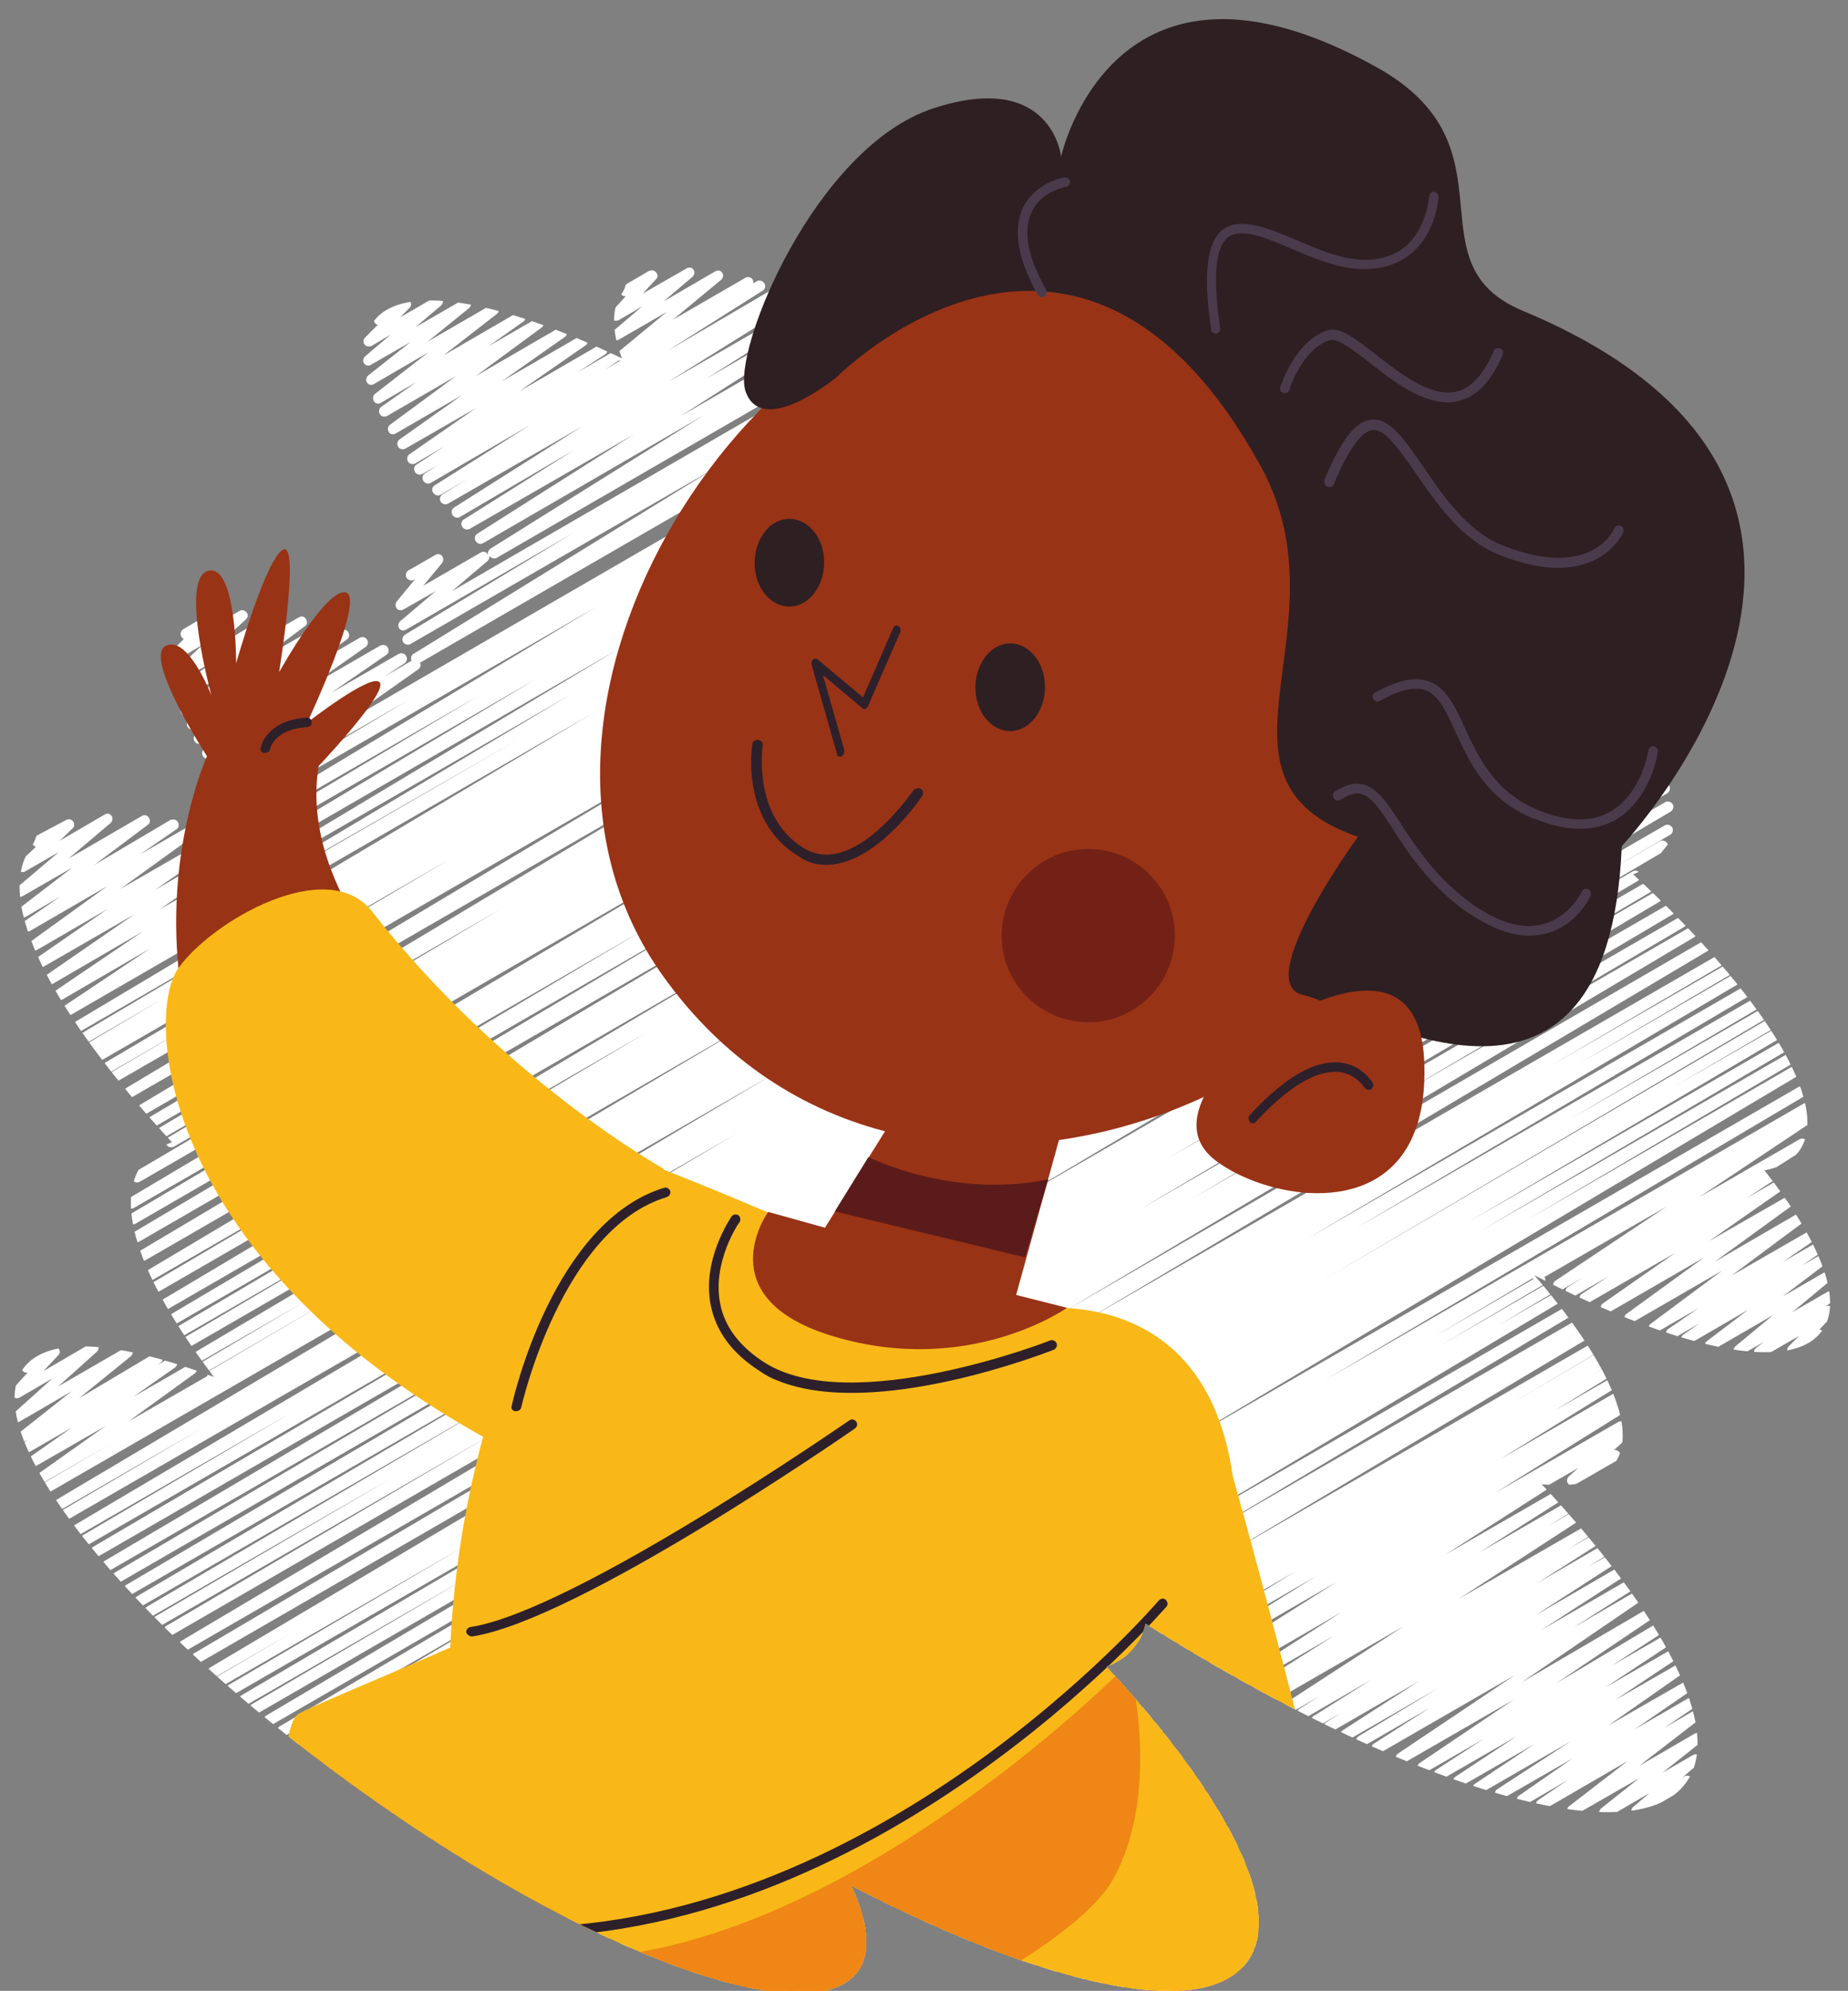 <?xml version="1.0" encoding="utf-8"?>
<!-- Generator: Adobe Illustrator 22.0.0, SVG Export Plug-In . SVG Version: 6.00 Build 0)  -->
<svg version="1.1" xmlns="http://www.w3.org/2000/svg" xmlns:xlink="http://www.w3.org/1999/xlink" x="0px" y="0px"
	 viewBox="0 0 374.1 402.8" style="enable-background:new 0 0 374.1 402.8;" xml:space="preserve">
<rect x="0" y="0" width="374.1" height="402.8" fill="#808080" stroke="none"/>
<style type="text/css">
	.st0{fill:#FFFFFF;}
	.st1{opacity:0.3;}
	.st2{fill:#39B2BE;}
	.st3{fill:#D36E6E;}
	.st4{fill:none;stroke:#B0EF4D;stroke-width:2.5;stroke-linecap:round;stroke-linejoin:round;}
	.st5{fill:#99C503;}
	.st6{fill:none;stroke:#007D25;stroke-width:3.139;stroke-linecap:round;stroke-linejoin:round;}
	.st7{fill:#5B00DA;}
	.st8{fill:none;stroke:#FFFFFF;stroke-width:2.9;stroke-miterlimit:10;}
	.st9{fill-rule:evenodd;clip-rule:evenodd;fill:#FFFFFF;}
	.st10{fill:none;stroke:#99C503;stroke-width:2.994;stroke-linecap:round;stroke-linejoin:round;}
	.st11{fill:#C6433E;}
	.st12{fill:#E20613;}
	.st13{fill:#FCD570;}
	.st14{fill:#FCCD56;}
	.st15{fill:#F5BB41;}
	.st16{fill:#FDE19A;}
	.st17{fill:#FCD879;}
	.st18{fill:#FCD05E;}
	.st19{fill:#F6C55B;}
	.st20{fill:#F7B056;}
	.st21{fill:#F59B45;}
	.st22{fill-rule:evenodd;clip-rule:evenodd;fill:#FFC700;}
	.st23{opacity:0.39;}
	.st24{fill:none;stroke:#FFFFFF;stroke-width:2;stroke-linecap:round;stroke-linejoin:round;}
	.st25{fill:none;stroke:#FFFFFF;stroke-width:2.978;stroke-linecap:round;stroke-linejoin:round;}
	.st26{fill:none;stroke:#FFFFFF;stroke-width:1.975;stroke-linecap:round;stroke-linejoin:round;}
	.st27{fill:none;stroke:#FFFFFF;stroke-width:1.843;stroke-linecap:round;stroke-linejoin:round;}
	.st28{fill:none;stroke:#99C503;stroke-width:3.158;stroke-linecap:round;stroke-linejoin:round;}
	.st29{fill:#FBB040;}
	.st30{fill:#ED5739;}
	.st31{fill:#ED1C24;}
	.st32{fill:#8F1116;}
	.st33{fill:#684791;}
	.st34{fill:#ADF1FF;}
	.st35{fill:#981108;}
	.st36{fill:#BF0F11;}
	.st37{fill:#E73F3A;}
	.st38{fill:#B1100E;}
	.st39{fill:#E20A17;}
	.st40{fill:#A8110C;}
	.st41{fill:#3A9B51;}
	.st42{fill:#58B46D;}
	.st43{fill-rule:evenodd;clip-rule:evenodd;fill:#220501;}
	.st44{fill-rule:evenodd;clip-rule:evenodd;fill:#F6B400;}
	.st45{fill-rule:evenodd;clip-rule:evenodd;fill:#EC7E00;}
	.st46{fill-rule:evenodd;clip-rule:evenodd;fill:#E61F11;}
	.st47{fill-rule:evenodd;clip-rule:evenodd;fill:#77305F;}
	.st48{fill-rule:evenodd;clip-rule:evenodd;fill:#00AE8A;}
	.st49{fill-rule:evenodd;clip-rule:evenodd;fill:#5D1913;}
	.st50{fill:none;stroke:#FFFFFF;stroke-width:0.993;stroke-linecap:round;stroke-linejoin:round;}
	.st51{fill:none;stroke:#FFFFFF;stroke-width:0.9;stroke-linecap:round;stroke-linejoin:round;}
	.st52{fill:none;stroke:#FFFFFF;stroke-width:0.347;stroke-linecap:round;stroke-linejoin:round;}
	.st53{fill:none;stroke:#FFFFFF;stroke-width:0.434;stroke-linecap:round;stroke-linejoin:round;}
	.st54{opacity:0.24;}
	.st55{fill:#FDFDFD;}
	.st56{fill:#FCD212;}
	.st57{fill-rule:evenodd;clip-rule:evenodd;fill:#FF989D;}
	.st58{fill-rule:evenodd;clip-rule:evenodd;fill:#87432A;}
	.st59{fill-rule:evenodd;clip-rule:evenodd;fill:#E9521A;}
	.st60{fill-rule:evenodd;clip-rule:evenodd;fill:#7F252C;}
	.st61{fill-rule:evenodd;clip-rule:evenodd;fill:#2B2626;}
	.st62{fill-rule:evenodd;clip-rule:evenodd;fill:#696969;}
	.st63{fill-rule:evenodd;clip-rule:evenodd;fill:#8C8C8B;}
	.st64{fill-rule:evenodd;clip-rule:evenodd;fill:#3D4D70;}
	.st65{fill:#6400DA;}
	.st66{fill:#FF6500;}
	.st67{fill:#F4EBC6;}
	.st68{fill:#B9B295;}
	.st69{fill:#0E0E0E;}
	.st70{fill:#000922;}
	.st71{fill:#FFFFC7;}
	.st72{fill:#8BBFCB;}
	.st73{fill:#B3D5DD;}
	.st74{fill:#00AEEF;}
	.st75{fill:#008FEF;}
	.st76{fill:#4E82B0;}
	.st77{fill:#5A93B5;}
	.st78{fill:none;stroke:#003142;stroke-width:2.063;stroke-miterlimit:10;}
	.st79{fill:#252D42;}
	.st80{fill:#00090C;}
	.st81{fill:#79B2FF;}
	.st82{fill:#9BC6FF;}
	.st83{fill:#FFCB7C;}
	.st84{fill:#F6838D;}
	.st85{fill:#4799CF;}
	.st86{fill:#D9D9D9;}
	.st87{fill:#AAE5C8;}
	.st88{fill:#85BC94;}
	.st89{fill:#EA9D2D;}
	.st90{fill:#EBEBEB;}
	.st91{fill:#5ABCF3;}
	.st92{fill:#E06661;}
	.st93{fill:#CDCDCD;}
	.st94{fill:#FBB540;}
	.st95{fill:#FDC9A6;}
	.st96{fill:#475D6D;}
	.st97{fill:#2C3F4F;}
	.st98{fill:#F9DC6A;}
	.st99{fill:#E5AC51;}
	.st100{fill:#2BB4F3;}
	.st101{fill:#1687C4;}
	.st102{fill:#F2A077;}
	.st103{fill:#FFCCAA;}
	.st104{fill:#FF5A59;}
	.st105{fill:#CE3A4C;}
	.st106{fill:#FFC800;}
	.st107{fill:#009EE2;}
	.st108{fill:#FFD600;}
	.st109{fill:#005693;}
	.st110{fill:#34A836;}
	.st111{fill-rule:evenodd;clip-rule:evenodd;fill:none;}
	.st112{fill-rule:evenodd;clip-rule:evenodd;fill:#D6C1BE;}
	.st113{fill-rule:evenodd;clip-rule:evenodd;fill:#EAE2E0;}
	.st114{fill-rule:evenodd;clip-rule:evenodd;fill:#66C0B0;}
	.st115{fill-rule:evenodd;clip-rule:evenodd;fill:#56B09E;}
	.st116{fill:none;}
	.st117{fill:#011826;}
	.st118{opacity:0.4;}
	.st119{fill:#00294F;}
	.st120{fill:#884D30;}
	.st121{fill:#3F0D0B;}
	.st122{fill:#A86C0E;}
	.st123{fill:#F09915;}
	.st124{opacity:0.4;fill:#FFFFFF;}
	.st125{fill:#DCDDEE;}
	.st126{fill:#A5A3A9;}
	.st127{fill:#DCCEC3;}
	.st128{fill:#9D5224;}
	.st129{fill:#612E05;}
	.st130{fill:#804118;}
	.st131{fill:#562504;}
	.st132{fill:#723412;}
	.st133{fill:#E3CDBF;}
	.st134{fill:#240500;}
	.st135{fill:#391B00;}
	.st136{fill:#462500;}
	.st137{fill:#D3C8BF;}
	.st138{fill:#4F2200;}
	.st139{fill:none;stroke:#FFFFFF;stroke-width:0.807;stroke-linecap:round;stroke-linejoin:round;}
	.st140{opacity:0.1;fill:#00C1A8;}
	.st141{fill:#FA6B08;}
	.st142{fill:#FF9138;}
	.st143{fill:#123025;}
	.st144{fill:none;stroke:#001609;stroke-width:3;stroke-miterlimit:10;}
	.st145{fill:#32453F;}
	.st146{opacity:0.1;clip-path:url(#SVGID_2_);}
	.st147{fill:#A1B6AD;}
	.st148{fill:#CE5606;}
	.st149{fill:#FDFDD6;}
	.st150{fill:#FDFDDA;}
	.st151{fill:none;stroke:#FDFDD6;stroke-miterlimit:10;}
	.st152{fill:#FF9D4E;}
	.st153{fill:#FFD161;}
	.st154{fill:#FFCC41;}
	.st155{fill:#FFAC00;}
	.st156{fill:#00C1A8;}
	.st157{fill:#001609;}
	.st158{fill:none;stroke:#FFFFFF;stroke-width:3;stroke-linecap:round;stroke-linejoin:round;}
	.st159{fill:#009CDD;}
	.st160{clip-path:url(#SVGID_6_);}
	.st161{fill:url(#SVGID_7_);}
	.st162{fill:url(#SVGID_8_);}
	.st163{fill:url(#SVGID_9_);}
	.st164{fill:url(#SVGID_10_);}
	.st165{fill:url(#SVGID_11_);}
	.st166{fill:url(#SVGID_12_);}
	.st167{fill:url(#SVGID_13_);}
	.st168{fill:url(#SVGID_14_);}
	.st169{fill:url(#SVGID_15_);}
	.st170{fill:url(#SVGID_16_);}
	.st171{fill:url(#SVGID_17_);}
	.st172{fill:url(#SVGID_18_);}
	.st173{fill:url(#SVGID_19_);}
	.st174{fill:url(#SVGID_20_);}
	.st175{fill:url(#SVGID_21_);}
	.st176{fill:url(#SVGID_22_);}
	.st177{fill:url(#SVGID_23_);}
	.st178{fill:#EBF3FA;}
	.st179{clip-path:url(#SVGID_6_);fill:url(#SVGID_24_);}
	.st180{fill:url(#SVGID_25_);}
	.st181{fill:url(#SVGID_26_);}
	.st182{fill:url(#SVGID_29_);}
	.st183{fill:url(#SVGID_30_);}
	.st184{clip-path:url(#SVGID_32_);}
	.st185{clip-path:url(#SVGID_36_);}
	.st186{fill:#418421;}
	.st187{fill:#2D660E;}
	.st188{fill:#84D84E;}
	.st189{opacity:0.4;fill:#2D660E;}
	.st190{fill:#EDC174;}
	.st191{fill:#D8A34E;}
	.st192{fill:#C18733;}
	.st193{opacity:0.4;fill:#1B3D04;}
	.st194{fill:#6AC634;}
	.st195{fill:#245109;}
	.st196{fill:#D6854D;}
	.st197{fill:#BC6428;}
	.st198{fill:#492004;}
	.st199{fill:#66BC2E;}
	.st200{clip-path:url(#SVGID_36_);fill:#009CDD;}
	.st201{fill:#D8BF4C;}
	.st202{fill:#4BDDFD;}
	.st203{opacity:0.6;fill:#13BDE5;}
	.st204{opacity:0.5;fill:#FFEAC1;}
	.st205{opacity:0.7;fill:#FFEAC1;}
	.st206{fill:#FAFFDE;}
	.st207{opacity:0.2;}
	.st208{fill:#BF9D62;}
	.st209{clip-path:url(#SVGID_40_);}
	.st210{clip-path:url(#SVGID_44_);fill:none;}
	.st211{clip-path:url(#SVGID_48_);fill:url(#SVGID_49_);}
	.st212{clip-path:url(#SVGID_48_);fill:url(#SVGID_50_);}
	.st213{clip-path:url(#SVGID_48_);fill:#009CDD;}
	.st214{clip-path:url(#SVGID_48_);}
	.st215{fill:url(#SVGID_51_);}
	.st216{fill:url(#SVGID_52_);}
	.st217{fill:url(#SVGID_53_);}
	.st218{fill:url(#SVGID_54_);}
	.st219{fill:url(#SVGID_55_);}
	.st220{fill:url(#SVGID_56_);}
	.st221{fill:url(#SVGID_57_);}
	.st222{fill:url(#SVGID_58_);}
	.st223{fill:url(#SVGID_59_);}
	.st224{fill:url(#SVGID_60_);}
	.st225{fill:url(#SVGID_61_);}
	.st226{fill:url(#SVGID_62_);}
	.st227{fill:url(#SVGID_63_);}
	.st228{fill:url(#SVGID_64_);}
	.st229{fill:url(#SVGID_65_);}
	.st230{fill:url(#SVGID_66_);}
	.st231{fill:url(#SVGID_67_);}
	.st232{fill:url(#SVGID_68_);}
	.st233{fill:url(#SVGID_69_);}
	.st234{fill:url(#SVGID_70_);}
	.st235{fill:url(#SVGID_71_);}
	.st236{fill:url(#SVGID_72_);}
	.st237{fill:url(#SVGID_73_);}
	.st238{fill:url(#SVGID_74_);}
	.st239{fill:url(#SVGID_75_);}
	.st240{fill:url(#SVGID_76_);}
	.st241{fill:url(#SVGID_77_);}
	.st242{fill:url(#SVGID_78_);}
	.st243{fill:url(#SVGID_79_);}
	.st244{fill:url(#SVGID_80_);}
	.st245{fill:url(#SVGID_81_);}
	.st246{fill:url(#SVGID_82_);}
	.st247{fill:url(#SVGID_83_);}
	.st248{fill:url(#SVGID_84_);}
	.st249{fill:url(#SVGID_85_);}
	.st250{fill:url(#SVGID_86_);}
	.st251{fill:url(#SVGID_87_);}
	.st252{fill:url(#SVGID_88_);}
	.st253{fill:url(#SVGID_89_);}
	.st254{fill:url(#SVGID_90_);}
	.st255{fill:url(#SVGID_91_);}
	.st256{fill:#3B3637;}
	.st257{fill:none;stroke:#3B3637;stroke-width:3;stroke-miterlimit:10;}
	.st258{fill:url(#SVGID_92_);}
	.st259{fill:url(#SVGID_93_);}
	.st260{fill:url(#SVGID_96_);}
	.st261{fill:#4171B1;}
	.st262{fill:#EF7641;}
	.st263{fill:#FDC543;}
	.st264{opacity:0.4;fill:#EF7641;}
	.st265{fill:#D9DAEF;}
	.st266{opacity:0.47;fill:#7B769A;}
	.st267{fill:#E83C70;}
	.st268{opacity:0.38;fill:#D9DAEF;}
	.st269{opacity:0.47;fill:#A29FB8;}
	.st270{fill:#78CED3;}
	.st271{fill:#ACE1E4;}
	.st272{fill:#E6E7F4;}
	.st273{fill:#F8C6AF;}
	.st274{fill:#FEE7B0;}
	.st275{fill:#25578E;}
	.st276{fill:none;stroke:#1F1E21;stroke-width:0.807;stroke-linecap:round;stroke-linejoin:round;}
	.st277{fill:none;stroke:#FF7F0A;stroke-width:3.139;stroke-linecap:round;stroke-linejoin:round;}
	.st278{fill:none;stroke:#FF590A;stroke-width:2.855;stroke-linecap:round;stroke-linejoin:round;}
	.st279{fill:none;stroke:#FF7F0A;stroke-width:3.711;stroke-miterlimit:10;}
	.st280{fill:none;stroke:#FF590A;stroke-width:3.584;stroke-miterlimit:10;}
	.st281{fill:#FF590A;}
	.st282{fill:#FFE300;}
	.st283{fill:#5BCBEA;}
	.st284{fill:#1A1B25;}
	.st285{fill:#03ADF8;}
	.st286{opacity:0.85;fill:#917F86;}
	.st287{opacity:0.55;fill:#E0DBDD;}
	.st288{fill:#FF0029;}
	.st289{opacity:0.55;fill:#E0DBAC;}
	.st290{fill:#21222C;}
	.st291{fill:#C2C2C5;}
	.st292{fill:#FF1867;}
	.st293{fill:#DCDDEE;stroke:#3F0D0B;stroke-width:1.115;stroke-linecap:round;stroke-linejoin:round;stroke-miterlimit:10;}
	.st294{fill:#86C8CD;}
	.st295{fill:#5B7976;}
	.st296{fill:#86C8CD;stroke:#3F0D0B;stroke-width:1.115;stroke-linecap:round;stroke-linejoin:round;stroke-miterlimit:10;}
	.st297{fill:#1F1E21;}
	.st298{fill:#F7E939;}
	.st299{opacity:0.1;clip-path:url(#SVGID_98_);}
	.st300{fill:url(#SVGID_99_);}
	.st301{fill:none;stroke:#FDC543;stroke-linecap:round;stroke-linejoin:round;}
	.st302{fill:#0055B8;}
	.st303{fill:#FF7E00;}
	.st304{fill:#72D8F0;}
	.st305{fill:#069C3E;}
	.st306{fill:#FEC300;}
	.st307{fill:#0073C0;}
	.st308{fill:#9184BB;}
	.st309{fill:#E3DF00;}
	.st310{fill:#FF2480;}
	.st311{fill:#414D56;}
	.st312{fill:#989CB7;}
	.st313{fill:none;stroke:#383838;stroke-linecap:round;stroke-linejoin:round;}
	.st314{fill:#383838;}
	.st315{fill:#4E4E4E;}
	.st316{fill:#F2BD00;}
	.st317{fill:#75BFD8;}
	.st318{opacity:0.24;clip-path:url(#SVGID_103_);}
	.st319{fill:#FFFFFF;stroke:#FFFFFF;stroke-miterlimit:10;}
	.st320{fill:#FFFFFF;stroke:#FFFFFF;stroke-width:2.9;stroke-miterlimit:10;}
	.st321{fill-rule:evenodd;clip-rule:evenodd;fill:#FFFFFF;stroke:#FFFFFF;stroke-miterlimit:10;}
	.st322{fill:none;stroke:#FFFFFF;stroke-width:3.551;stroke-linecap:round;stroke-linejoin:round;}
	.st323{fill:none;stroke:#FFFFFF;stroke-width:3.746;stroke-linecap:round;stroke-linejoin:round;}
	.st324{fill:none;stroke:#003142;stroke-width:2.444;stroke-miterlimit:10;}
	.st325{clip-path:url(#SVGID_105_);}
	.st326{fill:#488AB7;}
	.st327{fill:#F29949;}
	.st328{fill:#F94600;}
	.st329{fill:#2D202A;}
	.st330{fill:#053451;}
	.st331{fill:#7F3F14;}
	.st332{fill:#D88139;}
	.st333{fill:#A85822;}
	.st334{fill:#2E1F22;}
	.st335{fill:#E28940;}
	.st336{clip-path:url(#SVGID_107_);fill:#B0EEE8;}
	.st337{clip-path:url(#SVGID_107_);}
	.st338{fill:#CEAE97;}
	.st339{fill:#B79780;}
	.st340{fill:#AF4C4A;}
	.st341{fill:#C16363;}
	.st342{fill:#8090AA;}
	.st343{fill:#4E4F56;}
	.st344{fill:#CBCBD1;}
	.st345{fill:#FCFCFC;}
	.st346{fill:#DEDEE0;}
	.st347{fill:#F0F0F2;}
	.st348{fill:#D8645B;}
	.st349{fill:#BDBDBD;}
	.st350{fill:#E57873;}
	.st351{fill:#D19A75;}
	.st352{fill:#BC845E;}
	.st353{fill:#DB9E75;}
	.st354{clip-path:url(#SVGID_109_);fill:#B0EEE8;}
	.st355{clip-path:url(#SVGID_109_);}
	.st356{fill:#F99F55;}
	.st357{fill:#EF8637;}
	.st358{fill:#FCAC70;}
	.st359{fill:#C6CADB;}
	.st360{opacity:0.6;fill:#F0F0F2;}
	.st361{fill:#B4B9D3;}
	.st362{fill:#7B809B;}
	.st363{fill:#B2B7CE;}
	.st364{fill:#5F6B89;}
	.st365{clip-path:url(#SVGID_111_);fill:#4E5B75;}
	.st366{fill:#AF4B48;}
	.st367{clip-path:url(#SVGID_113_);}
	.st368{fill:#8ED1DB;}
	.st369{fill:#FCEF50;}
	.st370{fill:none;stroke:#3F3B3C;stroke-width:0.5;stroke-miterlimit:10;}
	.st371{fill:#F28B0F;}
	.st372{fill:#F4AC0E;}
	.st373{fill:#E86B62;}
	.st374{fill:#5B462F;}
	.st375{fill:#CE493E;}
	.st376{clip-path:url(#SVGID_115_);}
	.st377{fill:#2296BA;}
	.st378{fill:#BADB45;}
	.st379{fill:#69A8D9;}
	.st380{fill:none;stroke:#89C7DA;stroke-miterlimit:10;}
	.st381{fill:none;stroke:#69A8D9;stroke-width:0.9;stroke-linecap:round;stroke-linejoin:round;}
	.st382{fill:none;stroke:#E73F3A;stroke-width:3;stroke-linecap:round;stroke-linejoin:round;}
	.st383{opacity:0.8;clip-path:url(#SVGID_117_);fill:#009CDD;}
	.st384{opacity:0.8;clip-path:url(#SVGID_117_);}
	.st385{fill:url(#SVGID_118_);}
	.st386{fill:url(#SVGID_119_);}
	.st387{fill:url(#SVGID_120_);}
	.st388{fill:url(#SVGID_121_);}
	.st389{fill:url(#SVGID_122_);}
	.st390{fill:url(#SVGID_123_);}
	.st391{fill:url(#SVGID_124_);}
	.st392{fill:url(#SVGID_125_);}
	.st393{fill:url(#SVGID_126_);}
	.st394{fill:url(#SVGID_127_);}
	.st395{fill:url(#SVGID_128_);}
	.st396{fill:url(#SVGID_129_);}
	.st397{fill:url(#SVGID_130_);}
	.st398{fill:url(#SVGID_131_);}
	.st399{fill:url(#SVGID_132_);}
	.st400{fill:url(#SVGID_133_);}
	.st401{fill:url(#SVGID_134_);}
	.st402{fill:url(#SVGID_135_);}
	.st403{fill:url(#SVGID_136_);}
	.st404{fill:url(#SVGID_137_);}
	.st405{fill:url(#SVGID_138_);}
	.st406{fill:url(#SVGID_139_);}
	.st407{fill:url(#SVGID_140_);}
	.st408{fill:url(#SVGID_141_);}
	.st409{fill:url(#SVGID_142_);}
	.st410{fill:none;stroke:#FFFFFF;stroke-width:0.648;stroke-miterlimit:10;}
	.st411{fill:url(#SVGID_143_);}
	.st412{fill:url(#SVGID_144_);}
	.st413{fill:url(#SVGID_145_);}
	.st414{fill:url(#SVGID_146_);}
	.st415{fill:url(#SVGID_147_);}
	.st416{fill:url(#SVGID_148_);}
	.st417{fill:url(#SVGID_149_);}
	.st418{fill:url(#SVGID_151_);}
	.st419{fill:url(#SVGID_152_);}
	.st420{fill:url(#SVGID_153_);}
	.st421{fill:url(#SVGID_154_);}
	.st422{fill:url(#SVGID_155_);}
	.st423{fill:url(#SVGID_156_);}
	.st424{fill:url(#SVGID_157_);}
	.st425{fill:url(#SVGID_158_);}
	.st426{fill:url(#SVGID_159_);}
	.st427{fill:url(#SVGID_160_);}
	.st428{fill:url(#SVGID_161_);}
	.st429{fill:url(#SVGID_163_);}
	.st430{fill:url(#SVGID_165_);}
	.st431{fill:url(#SVGID_167_);}
	.st432{opacity:0.24;clip-path:url(#SVGID_173_);}
	.st433{fill:#FF902C;}
	.st434{fill:none;stroke:#FF902C;stroke-width:3.551;stroke-linecap:round;stroke-linejoin:round;}
	.st435{fill:none;stroke:#FF902C;stroke-width:3.746;stroke-linecap:round;stroke-linejoin:round;}
	.st436{opacity:0.5;fill:#FFFFFF;}
	.st437{fill:#798746;}
	.st438{fill:#704A30;}
	.st439{fill:#A7BC77;}
	.st440{clip-path:url(#SVGID_175_);fill:#4E5B75;}
	.st441{fill:#BDD381;}
	.st442{opacity:0.24;clip-path:url(#SVGID_179_);}
	.st443{fill:#A9D146;}
	.st444{fill:none;stroke:#99C503;stroke-width:3.551;stroke-linecap:round;stroke-linejoin:round;}
	.st445{fill:none;stroke:#99C503;stroke-width:3.746;stroke-linecap:round;stroke-linejoin:round;}
	.st446{fill:#9AE9F4;}
	.st447{fill:none;stroke:#9AE9F4;stroke-width:3.551;stroke-linecap:round;stroke-linejoin:round;}
	.st448{fill:none;stroke:#9AE9F4;stroke-width:3.746;stroke-linecap:round;stroke-linejoin:round;}
	.st449{opacity:0.89;}
	.st450{opacity:0.44;fill:url(#SVGID_180_);}
	.st451{opacity:0.19;fill:url(#SVGID_181_);}
	.st452{fill:#80DFE5;}
	.st453{opacity:0.47;fill:#00B1CB;}
	.st454{fill:#1B87A1;}
	.st455{fill:#1D788B;}
	.st456{fill:#185C69;}
	.st457{fill:#0C525E;}
	.st458{opacity:0.24;clip-path:url(#SVGID_183_);}
	.st459{fill:none;stroke:#F2BD00;stroke-width:3.551;stroke-linecap:round;stroke-linejoin:round;}
	.st460{fill:none;stroke:#F2BD00;stroke-width:3.746;stroke-linecap:round;stroke-linejoin:round;}
	.st461{clip-path:url(#SVGID_184_);}
	.st462{clip-path:url(#SVGID_186_);}
	.st463{clip-path:url(#SVGID_186_);fill:#009CDD;}
	.st464{clip-path:url(#SVGID_188_);}
	.st465{clip-path:url(#SVGID_191_);fill:none;}
	.st466{clip-path:url(#SVGID_193_);fill:url(#SVGID_194_);}
	.st467{clip-path:url(#SVGID_193_);fill:url(#SVGID_195_);}
	.st468{clip-path:url(#SVGID_193_);fill:#009CDD;}
	.st469{clip-path:url(#SVGID_193_);}
	.st470{fill:url(#SVGID_196_);}
	.st471{fill:url(#SVGID_197_);}
	.st472{fill:url(#SVGID_198_);}
	.st473{fill:url(#SVGID_199_);}
	.st474{fill:url(#SVGID_200_);}
	.st475{fill:url(#SVGID_201_);}
	.st476{fill:url(#SVGID_202_);}
	.st477{fill:url(#SVGID_203_);}
	.st478{fill:url(#SVGID_204_);}
	.st479{fill:url(#SVGID_205_);}
	.st480{fill:url(#SVGID_206_);}
	.st481{fill:url(#SVGID_207_);}
	.st482{fill:url(#SVGID_208_);}
	.st483{fill:url(#SVGID_209_);}
	.st484{fill:url(#SVGID_210_);}
	.st485{fill:url(#SVGID_211_);}
	.st486{fill:url(#SVGID_212_);}
	.st487{fill:url(#SVGID_213_);}
	.st488{fill:url(#SVGID_214_);}
	.st489{fill:url(#SVGID_215_);}
	.st490{fill:url(#SVGID_216_);}
	.st491{fill:url(#SVGID_217_);}
	.st492{fill:url(#SVGID_218_);}
	.st493{fill:url(#SVGID_219_);}
	.st494{fill:url(#SVGID_220_);}
	.st495{fill:url(#SVGID_221_);}
	.st496{fill:url(#SVGID_222_);}
	.st497{fill:url(#SVGID_223_);}
	.st498{fill:url(#SVGID_224_);}
	.st499{fill:url(#SVGID_226_);}
	.st500{fill:url(#SVGID_228_);}
	.st501{fill:url(#SVGID_230_);}
	.st502{fill:url(#SVGID_231_);}
	.st503{fill:url(#SVGID_232_);}
	.st504{fill:url(#SVGID_233_);}
	.st505{fill:url(#SVGID_234_);}
	.st506{fill:url(#SVGID_235_);}
	.st507{fill:url(#SVGID_236_);}
	.st508{fill:url(#SVGID_237_);}
	.st509{fill:url(#SVGID_238_);}
	.st510{fill:url(#SVGID_239_);}
	.st511{fill:url(#SVGID_240_);}
	.st512{fill:url(#SVGID_241_);}
	.st513{clip-path:url(#SVGID_244_);}
	.st514{fill:url(#SVGID_245_);}
	.st515{fill:url(#SVGID_246_);}
	.st516{fill:url(#SVGID_247_);}
	.st517{fill:url(#SVGID_248_);}
	.st518{fill:url(#SVGID_249_);}
	.st519{fill:url(#SVGID_250_);}
	.st520{fill:url(#SVGID_252_);}
	.st521{fill:url(#SVGID_253_);}
	.st522{fill:url(#SVGID_254_);}
	.st523{fill:url(#SVGID_255_);}
	.st524{fill:url(#SVGID_256_);}
	.st525{fill:url(#SVGID_257_);}
	.st526{fill:url(#SVGID_258_);}
	.st527{fill:url(#SVGID_259_);}
	.st528{fill:url(#SVGID_260_);}
	.st529{fill:url(#SVGID_261_);}
	.st530{fill:url(#SVGID_262_);}
	.st531{clip-path:url(#SVGID_244_);fill:url(#SVGID_263_);}
	.st532{fill:url(#SVGID_264_);}
	.st533{fill:url(#SVGID_265_);}
	.st534{fill:url(#SVGID_267_);}
	.st535{fill:url(#SVGID_268_);}
	.st536{opacity:0.24;clip-path:url(#SVGID_270_);}
	.st537{clip-path:url(#SVGID_272_);}
	.st538{fill:none;stroke:#FFFFFF;stroke-width:1.331;stroke-linecap:round;stroke-linejoin:round;}
	.st539{clip-path:url(#SVGID_272_);fill:#D8B20F;}
	.st540{clip-path:url(#SVGID_272_);fill:#2D202A;}
	.st541{fill:#E57E66;}
	.st542{fill:#F9B818;}
	.st543{fill:#FCD786;}
	.st544{fill:#6EAF9F;}
	.st545{fill:#E74C4E;}
	.st546{fill:#58897E;}
	.st547{fill-rule:evenodd;clip-rule:evenodd;fill:#2D7441;}
	.st548{fill-rule:evenodd;clip-rule:evenodd;fill:#51AE4F;}
	.st549{fill:#333333;}
	.st550{fill:none;stroke:#FFFFFF;stroke-width:1.34;stroke-linecap:round;stroke-linejoin:round;}
	.st551{clip-path:url(#SVGID_274_);fill:#488AB7;}
	.st552{clip-path:url(#SVGID_274_);}
	.st553{clip-path:url(#SVGID_274_);fill:#993316;}
	.st554{clip-path:url(#SVGID_274_);fill:#EF8615;}
	.st555{clip-path:url(#SVGID_274_);fill:#2D202A;}
	.st556{clip-path:url(#SVGID_274_);fill:#E68888;}
	.st557{clip-path:url(#SVGID_274_);fill:#F29949;}
	.st558{clip-path:url(#SVGID_274_);fill:#7F3F14;}
	.st559{clip-path:url(#SVGID_274_);fill:#D88139;}
	.st560{clip-path:url(#SVGID_274_);fill:#A85822;}
	.st561{clip-path:url(#SVGID_274_);fill:#2E1F22;}
	.st562{clip-path:url(#SVGID_274_);fill:#E28940;}
	.st563{clip-path:url(#SVGID_276_);}
	.st564{clip-path:url(#SVGID_276_);fill:#D8B20F;}
	.st565{clip-path:url(#SVGID_276_);fill:#2D202A;}
	.st566{clip-path:url(#SVGID_278_);fill:#488AB7;}
	.st567{clip-path:url(#SVGID_278_);}
	.st568{clip-path:url(#SVGID_278_);fill:#993316;}
	.st569{clip-path:url(#SVGID_278_);fill:#EF8615;}
	.st570{clip-path:url(#SVGID_278_);fill:#2D202A;}
	.st571{clip-path:url(#SVGID_278_);fill:#E68888;}
	.st572{clip-path:url(#SVGID_278_);fill:#F29949;}
	.st573{clip-path:url(#SVGID_278_);fill:#7F3F14;}
	.st574{clip-path:url(#SVGID_278_);fill:#D88139;}
	.st575{clip-path:url(#SVGID_278_);fill:#A85822;}
	.st576{clip-path:url(#SVGID_278_);fill:#2E1F22;}
	.st577{clip-path:url(#SVGID_278_);fill:#E28940;}
	.st578{opacity:0.5;}
	.st579{fill:#193F5F;}
	.st580{fill:none;stroke:#FFFFFF;stroke-width:1.259;stroke-linecap:round;stroke-linejoin:round;}
	.st581{clip-path:url(#SVGID_280_);}
	.st582{fill:#E74E1B;}
	.st583{fill:#F2AF8D;}
	.st584{fill:#E42D31;}
	.st585{fill:#D8B20F;}
	.st586{fill:#F6B87E;}
	.st587{fill:#EE9A79;}
	.st588{fill:#C89929;}
	.st589{fill:url(#SVGID_281_);}
	.st590{fill:url(#SVGID_282_);}
	.st591{fill:url(#SVGID_283_);}
	.st592{fill:url(#SVGID_284_);}
	.st593{fill:url(#SVGID_285_);}
	.st594{fill:url(#SVGID_286_);}
	.st595{fill:url(#SVGID_287_);}
	.st596{fill:url(#SVGID_288_);}
	.st597{fill:url(#SVGID_289_);}
	.st598{fill:url(#SVGID_290_);}
	.st599{fill:url(#SVGID_291_);}
	.st600{fill:url(#SVGID_292_);}
	.st601{fill:url(#SVGID_293_);}
	.st602{fill:url(#SVGID_294_);}
	.st603{fill:url(#SVGID_295_);}
	.st604{fill:url(#SVGID_296_);}
	.st605{fill:url(#SVGID_297_);}
	.st606{fill:url(#SVGID_298_);}
	.st607{fill:url(#SVGID_299_);}
	.st608{fill:url(#SVGID_300_);}
	.st609{fill:url(#SVGID_301_);}
	.st610{fill:url(#SVGID_302_);}
	.st611{fill:url(#SVGID_303_);}
	.st612{fill:url(#SVGID_304_);}
	.st613{fill:url(#SVGID_305_);}
	.st614{fill:url(#SVGID_306_);}
	.st615{fill:url(#SVGID_307_);}
	.st616{fill:url(#SVGID_308_);}
	.st617{fill:url(#SVGID_309_);}
	.st618{fill:url(#SVGID_310_);}
	.st619{fill:url(#SVGID_311_);}
	.st620{fill:url(#SVGID_312_);}
	.st621{fill:url(#SVGID_313_);}
	.st622{fill:url(#SVGID_314_);}
	.st623{fill:url(#SVGID_315_);}
	.st624{fill:url(#SVGID_316_);}
	.st625{fill:url(#SVGID_317_);}
	.st626{fill:url(#SVGID_318_);}
	.st627{fill:url(#SVGID_319_);}
	.st628{fill:url(#SVGID_320_);}
	.st629{fill:url(#SVGID_321_);}
	.st630{fill:url(#SVGID_322_);}
	.st631{fill:url(#SVGID_323_);}
	.st632{fill:url(#SVGID_324_);}
	.st633{fill:url(#SVGID_325_);}
	.st634{fill:url(#SVGID_326_);}
	.st635{fill:url(#SVGID_327_);}
	.st636{fill:url(#SVGID_328_);}
	.st637{fill:url(#SVGID_329_);}
	.st638{fill:url(#SVGID_330_);}
	.st639{fill:url(#SVGID_331_);}
	.st640{fill:url(#SVGID_332_);}
	.st641{fill:url(#SVGID_333_);}
	.st642{fill:url(#SVGID_334_);}
	.st643{fill:url(#SVGID_335_);}
	.st644{fill:url(#SVGID_336_);}
	.st645{opacity:0.24;clip-path:url(#SVGID_338_);}
	.st646{clip-path:url(#SVGID_340_);}
	.st647{clip-path:url(#SVGID_340_);fill:#D8B20F;}
	.st648{clip-path:url(#SVGID_340_);fill:#2D202A;}
	.st649{clip-path:url(#SVGID_342_);fill:#488AB7;}
	.st650{clip-path:url(#SVGID_342_);}
	.st651{clip-path:url(#SVGID_342_);fill:#993316;}
	.st652{clip-path:url(#SVGID_342_);fill:#EF8615;}
	.st653{clip-path:url(#SVGID_342_);fill:#2D202A;}
	.st654{clip-path:url(#SVGID_342_);fill:#E68888;}
	.st655{clip-path:url(#SVGID_342_);fill:#F29949;}
	.st656{clip-path:url(#SVGID_342_);fill:#7F3F14;}
	.st657{clip-path:url(#SVGID_342_);fill:#D88139;}
	.st658{clip-path:url(#SVGID_342_);fill:#A85822;}
	.st659{clip-path:url(#SVGID_342_);fill:#2E1F22;}
	.st660{clip-path:url(#SVGID_342_);fill:#E28940;}
	.st661{clip-path:url(#SVGID_344_);fill:#993316;}
	.st662{clip-path:url(#SVGID_344_);fill:#6EAF9F;}
	.st663{clip-path:url(#SVGID_344_);fill:#2D202A;}
	.st664{clip-path:url(#SVGID_344_);fill:#EF8615;}
	.st665{clip-path:url(#SVGID_344_);fill:#E68888;}
	.st666{clip-path:url(#SVGID_344_);}
	.st667{fill:#993316;}
	.st668{clip-path:url(#SVGID_344_);fill:#D05B63;}
	.st669{clip-path:url(#SVGID_344_);fill:#2E1F22;}
	.st670{clip-path:url(#SVGID_344_);fill:#732116;}
	.st671{clip-path:url(#SVGID_346_);fill:#993316;}
	.st672{clip-path:url(#SVGID_346_);fill:#6EAF9F;}
	.st673{clip-path:url(#SVGID_346_);fill:#2D202A;}
	.st674{clip-path:url(#SVGID_346_);fill:#EF8615;}
	.st675{clip-path:url(#SVGID_346_);fill:#E68888;}
	.st676{clip-path:url(#SVGID_346_);}
	.st677{clip-path:url(#SVGID_346_);fill:#D05B63;}
	.st678{clip-path:url(#SVGID_346_);fill:#2E1F22;}
	.st679{clip-path:url(#SVGID_346_);fill:#732116;}
	.st680{fill:#EF8615;}
	.st681{fill:#E68888;}
	.st682{fill:#D05B63;}
	.st683{fill:#732116;}
	.st684{fill:#062630;}
	.st685{fill:#2C5E6E;}
	.st686{fill:#FFFFEB;}
	.st687{clip-path:url(#SVGID_348_);}
	.st688{fill:none;stroke:#FFFFFF;stroke-width:1.267;stroke-linecap:round;stroke-linejoin:round;}
	.st689{fill:#5B1B1A;}
	.st690{fill:#493B4B;}
	.st691{clip-path:url(#SVGID_350_);}
	.st692{clip-path:url(#SVGID_352_);fill:#B0EEE8;}
	.st693{clip-path:url(#SVGID_352_);}
	.st694{clip-path:url(#SVGID_354_);fill:#4E5B75;}
	.st695{clip-path:url(#SVGID_356_);}
	.st696{clip-path:url(#SVGID_358_);}
	.st697{clip-path:url(#SVGID_360_);fill:#B0EEE8;}
	.st698{clip-path:url(#SVGID_360_);}
	.st699{clip-path:url(#SVGID_362_);}
	.st700{clip-path:url(#SVGID_364_);}
	.st701{opacity:0.24;clip-path:url(#SVGID_366_);}
	.st702{opacity:0.24;clip-path:url(#SVGID_368_);}
	.st703{clip-path:url(#SVGID_370_);}
	.st704{fill:none;stroke:#FFCA55;stroke-width:3;stroke-linecap:round;stroke-linejoin:round;}
	.st705{fill:none;stroke:#57A7FF;stroke-width:3;stroke-linecap:round;stroke-linejoin:round;}
	.st706{clip-path:url(#SVGID_372_);}
	.st707{fill:#721D09;}
	.st708{fill:#6FBC5E;}
	.st709{fill:#823323;}
	.st710{fill:#352E34;}
	.st711{fill:#669B59;}
	.st712{fill:#541B12;}
	.st713{clip-path:url(#SVGID_374_);}
	.st714{clip-path:url(#SVGID_376_);}
	.st715{clip-path:url(#SVGID_378_);}
	.st716{clip-path:url(#SVGID_380_);}
	.st717{clip-path:url(#SVGID_382_);}
	.st718{clip-path:url(#SVGID_384_);}
	.st719{clip-path:url(#SVGID_386_);}
	.st720{clip-path:url(#SVGID_388_);}
	.st721{clip-path:url(#SVGID_390_);}
	.st722{clip-path:url(#SVGID_392_);}
	.st723{clip-path:url(#SVGID_396_);}
	.st724{clip-path:url(#SVGID_398_);}
	.st725{fill:#ECECED;}
	.st726{fill:none;stroke:#81B11D;stroke-width:2;stroke-linecap:round;stroke-linejoin:round;}
	.st727{fill:none;stroke:#E74C4E;stroke-width:2;stroke-linecap:round;stroke-linejoin:round;}
	.st728{fill:none;stroke:#F9B818;stroke-width:2;stroke-linecap:round;stroke-linejoin:round;}
	.st729{fill:none;stroke:#58897E;stroke-width:2;stroke-linecap:round;stroke-linejoin:round;}
	.st730{fill:none;stroke:#FFFFFF;stroke-miterlimit:10;}
	.st731{clip-path:url(#SVGID_400_);}
	.st732{fill-rule:evenodd;clip-rule:evenodd;fill:#F09B5C;}
	.st733{fill-rule:evenodd;clip-rule:evenodd;fill:#264F2E;}
	.st734{fill-rule:evenodd;clip-rule:evenodd;fill:#5A2524;}
	.st735{fill:#9E693D;}
	.st736{fill:#F09B5C;}
	.st737{fill:#264F2E;}
	.st738{fill:#51AE4F;}
	.st739{fill:#2D7441;}
	.st740{fill:#5A2524;}
	.st741{clip-path:url(#SVGID_402_);fill:#993316;}
	.st742{clip-path:url(#SVGID_402_);fill:#6EAF9F;}
	.st743{clip-path:url(#SVGID_402_);fill:#2D202A;}
	.st744{clip-path:url(#SVGID_402_);fill:#EF8615;}
	.st745{clip-path:url(#SVGID_402_);fill:#E68888;}
	.st746{clip-path:url(#SVGID_402_);}
	.st747{clip-path:url(#SVGID_402_);fill:#D05B63;}
	.st748{clip-path:url(#SVGID_402_);fill:#2E1F22;}
	.st749{clip-path:url(#SVGID_402_);fill:#732116;}
	.st750{clip-path:url(#SVGID_404_);}
	.st751{clip-path:url(#SVGID_406_);}
	.st752{clip-path:url(#SVGID_408_);fill:#993316;}
	.st753{clip-path:url(#SVGID_408_);fill:#6EAF9F;}
	.st754{clip-path:url(#SVGID_408_);fill:#2D202A;}
	.st755{clip-path:url(#SVGID_408_);fill:#EF8615;}
	.st756{clip-path:url(#SVGID_408_);fill:#E68888;}
	.st757{clip-path:url(#SVGID_408_);}
	.st758{clip-path:url(#SVGID_408_);fill:#D05B63;}
	.st759{clip-path:url(#SVGID_408_);fill:#2E1F22;}
	.st760{clip-path:url(#SVGID_408_);fill:#732116;}
	.st761{opacity:0.8;clip-path:url(#SVGID_410_);fill:#009CDD;}
	.st762{opacity:0.8;clip-path:url(#SVGID_410_);}
	.st763{fill:url(#SVGID_411_);}
	.st764{fill:url(#SVGID_412_);}
	.st765{fill:url(#SVGID_413_);}
	.st766{fill:url(#SVGID_414_);}
	.st767{fill:url(#SVGID_415_);}
	.st768{fill:url(#SVGID_416_);}
	.st769{fill:url(#SVGID_417_);}
	.st770{fill:url(#SVGID_418_);}
	.st771{fill:url(#SVGID_419_);}
	.st772{fill:url(#SVGID_420_);}
	.st773{fill:url(#SVGID_421_);}
	.st774{fill:url(#SVGID_422_);}
	.st775{fill:url(#SVGID_423_);}
	.st776{fill:url(#SVGID_424_);}
	.st777{fill:url(#SVGID_425_);}
	.st778{fill:url(#SVGID_426_);}
	.st779{fill:url(#SVGID_427_);}
	.st780{fill:url(#SVGID_428_);}
	.st781{fill:url(#SVGID_429_);}
	.st782{fill:url(#SVGID_430_);}
	.st783{fill:url(#SVGID_431_);}
	.st784{fill:url(#SVGID_432_);}
	.st785{fill:url(#SVGID_433_);}
	.st786{fill:url(#SVGID_434_);}
	.st787{fill:url(#SVGID_435_);}
	.st788{fill:url(#SVGID_436_);}
	.st789{fill:url(#SVGID_437_);}
	.st790{fill:url(#SVGID_438_);}
	.st791{fill:url(#SVGID_439_);}
	.st792{fill:url(#SVGID_440_);}
	.st793{fill:url(#SVGID_441_);}
	.st794{fill:url(#SVGID_442_);}
	.st795{fill:url(#SVGID_444_);}
	.st796{fill:url(#SVGID_445_);}
	.st797{fill:url(#SVGID_446_);}
	.st798{fill:url(#SVGID_447_);}
	.st799{fill:url(#SVGID_448_);}
	.st800{fill:url(#SVGID_449_);}
	.st801{fill:url(#SVGID_450_);}
	.st802{fill:url(#SVGID_451_);}
	.st803{fill:url(#SVGID_452_);}
	.st804{fill:url(#SVGID_453_);}
	.st805{fill:url(#SVGID_454_);}
	.st806{fill:url(#SVGID_455_);}
	.st807{fill:url(#SVGID_456_);}
	.st808{fill:url(#SVGID_457_);}
	.st809{opacity:0.24;clip-path:url(#SVGID_460_);}
	.st810{clip-path:url(#SVGID_462_);}
	.st811{fill:#1DA7E1;}
	.st812{clip-path:url(#SVGID_464_);}
	.st813{clip-path:url(#SVGID_466_);fill:#B0EEE8;}
	.st814{clip-path:url(#SVGID_466_);}
	.st815{fill:#558FA5;}
	.st816{fill:#C2D7DF;}
	.st817{fill:#5D95A9;}
	.st818{fill:#CEDFE5;}
	.st819{opacity:0.8;fill:#009CDD;}
	.st820{fill:none;stroke:#74C9ED;stroke-miterlimit:10;}
	.st821{clip-path:url(#SVGID_468_);fill:#B0EEE8;}
	.st822{clip-path:url(#SVGID_468_);}
	.st823{clip-path:url(#SVGID_470_);fill:#4E5B75;}
	.st824{clip-path:url(#SVGID_472_);}
	.st825{clip-path:url(#SVGID_474_);fill:#B0EEE8;}
	.st826{clip-path:url(#SVGID_474_);}
	.st827{clip-path:url(#SVGID_476_);fill:#4E5B75;}
	.st828{clip-path:url(#SVGID_478_);}
	.st829{fill:#5E3D1E;}
	.st830{fill:#B8D74B;}
	.st831{fill:#DD980E;}
	.st832{opacity:0.24;clip-path:url(#SVGID_480_);}
	.st833{clip-path:url(#SVGID_482_);}
	.st834{clip-path:url(#SVGID_484_);fill:#B0EEE8;}
	.st835{clip-path:url(#SVGID_484_);}
	.st836{clip-path:url(#SVGID_486_);fill:#B0EEE8;}
	.st837{clip-path:url(#SVGID_486_);}
	.st838{clip-path:url(#SVGID_488_);fill:#4E5B75;}
	.st839{clip-path:url(#SVGID_490_);}
	.st840{clip-path:url(#SVGID_492_);fill:#B0EEE8;}
	.st841{clip-path:url(#SVGID_492_);}
	.st842{clip-path:url(#SVGID_494_);fill:#4E5B75;}
	.st843{clip-path:url(#SVGID_496_);}
	.st844{fill:#00682A;}
	.st845{fill:none;stroke:#FFFFFF;stroke-linecap:round;stroke-linejoin:round;}
	.st846{opacity:0.1;clip-path:url(#SVGID_498_);}
	.st847{fill:#754926;}
	.st848{fill:#472D18;}
	.st849{fill:none;stroke:#D2EAF2;stroke-miterlimit:10;}
	.st850{fill:#FDCAA9;}
	.st851{fill:#FE83A6;}
	.st852{fill:#FEAD84;}
	.st853{fill:#030303;}
	.st854{fill:#020202;}
	.st855{fill:#020203;}
	.st856{fill:#FDDEC4;}
	.st857{fill:#82D8FE;}
	.st858{fill:#FCD459;}
	.st859{fill:#FDAD84;}
	.st860{fill:#F8AA82;}
	.st861{fill:#020101;}
	.st862{fill:#010202;}
	.st863{fill:#020201;}
	.st864{fill:#F4DBB3;}
	.st865{fill:#F4B87D;}
	.st866{fill:#C5C5C7;}
	.st867{fill:#EAC89F;}
	.st868{fill:#E2A975;}
	.st869{fill:#B5B5B5;}
	.st870{fill:#D1B395;}
	.st871{fill:#010000;}
	.st872{fill:#DAD8DB;}
	.st873{fill:#C8C5C9;}
	.st874{fill:#6E5A64;}
	.st875{fill:#CC906E;}
	.st876{fill:#5A4650;}
	.st877{fill:#FED064;}
	.st878{fill:#B57E5F;}
	.st879{fill:#FEE07C;}
	.st880{fill:#9F6D50;}
	.st881{fill:#594650;}
	.st882{fill:#FDDF7C;}
	.st883{fill:#F8DA79;}
	.st884{fill:#F9DB79;}
	.st885{fill:#FEA950;}
	.st886{fill:#FE903C;}
	.st887{fill:#EBB880;}
	.st888{fill:#64463C;}
	.st889{fill:#F7F9FA;}
	.st890{fill:#553732;}
	.st891{fill:#D19A6E;}
	.st892{fill:#FE507D;}
	.st893{fill:#B38664;}
	.st894{fill:#C29672;}
	.st895{fill:#D13C69;}
	.st896{fill:#956D50;}
	.st897{fill:#543631;}
	.st898{fill:#707486;}
	.st899{fill:#E3E9F7;}
	.st900{fill:#EFA379;}
	.st901{fill:#FE5050;}
	.st902{fill:#D7DBE4;}
	.st903{fill:#EC3A3A;}
	.st904{fill:#E4966F;}
	.st905{fill:#5B5D6E;}
	.st906{fill:#E3966F;}
	.st907{fill:#D92A2A;}
	.st908{fill:#E89E75;}
	.st909{fill:#EEA278;}
	.st910{fill:#FDDF00;}
	.st911{fill:#F2D17C;}
	.st912{fill:#FEA700;}
	.st913{fill:#FEFEFE;}
	.st914{fill:#63D2FC;}
	.st915{fill:#FEFEFD;}
	.st916{fill:#FEEF81;}
	.st917{fill:#FDDA63;}
	.st918{fill:#FEDB64;}
	.st919{fill:#C6CEE0;}
	.st920{fill:#D13C68;}
	.st921{fill:#C6CEE1;}
	.st922{fill:#010102;}
	.st923{fill:#010101;}
	.st924{fill:#DAD4D7;}
	.st925{fill:#694B4B;}
	.st926{fill:#EFBF86;}
	.st927{fill:#E5AE78;}
	.st928{fill:#5A4146;}
	.st929{fill:#E5AE77;}
	.st930{fill:#594146;}
	.st931{fill:#684A4A;}
	.st932{fill:#362626;}
	.st933{fill:#D4DBEC;}
	.st934{fill:#775450;}
	.st935{fill:#E4AE77;}
	.st936{fill:#0095DB;}
	.st937{fill:#FEC750;}
	.st938{fill:#BDB882;}
	.st939{fill:#00A9EF;}
	.st940{fill:#D09A6D;}
	.st941{fill:#B0825C;}
	.st942{fill:#8A6648;}
	.st943{fill:#007BB5;}
	.st944{fill:#010100;}
	.st945{fill:#FB4E7B;}
	.st946{fill:#F9D6A4;}
	.st947{fill:#D49E63;}
	.st948{fill:#FEE0B3;}
	.st949{fill:#CC905A;}
	.st950{fill:#E74572;}
	.st951{fill:#F9CF97;}
	.st952{fill:#EFC790;}
	.st953{fill:#D19A6D;}
	.st954{fill:#FCD963;}
	.st955{fill:#FCDA63;}
	.st956{fill:#010133;}
	.st957{fill:#030334;}
	.st958{fill:#65CDDA;}
	.st959{fill:#65CCD9;}
	.st960{fill:#66CDDA;}
	.st961{fill:#028DB7;}
	.st962{fill:#A3B6B7;}
	.st963{fill:#64505A;}
	.st964{fill:#98B0D5;}
	.st965{fill:#A4CCFE;}
	.st966{fill:#8BB3EA;}
	.st967{fill:#634F59;}
	.st968{fill:#CE2E2E;}
	.st969{fill:#F2F1E6;}
	.st970{fill:#FEF18E;}
	.st971{clip-path:url(#SVGID_500_);}
	.st972{clip-path:url(#SVGID_502_);}
	.st973{clip-path:url(#SVGID_504_);}
	.st974{clip-path:url(#SVGID_506_);}
	.st975{fill:#808BC4;}
	.st976{clip-path:url(#SVGID_512_);}
	.st977{clip-path:url(#SVGID_514_);}
	.st978{clip-path:url(#SVGID_516_);}
	.st979{clip-path:url(#SVGID_516_);fill:#D8B20F;}
	.st980{clip-path:url(#SVGID_516_);fill:#2D202A;}
	.st981{clip-path:url(#SVGID_518_);fill:#488AB7;}
	.st982{clip-path:url(#SVGID_518_);}
	.st983{clip-path:url(#SVGID_518_);fill:#F29949;}
	.st984{clip-path:url(#SVGID_518_);fill:#7F3F14;}
	.st985{clip-path:url(#SVGID_518_);fill:#2D202A;}
	.st986{clip-path:url(#SVGID_518_);fill:#D88139;}
	.st987{clip-path:url(#SVGID_518_);fill:#A85822;}
	.st988{clip-path:url(#SVGID_518_);fill:#2E1F22;}
	.st989{clip-path:url(#SVGID_518_);fill:#E28940;}
	.st990{fill:#32759B;}
	.st991{display:none;}
	.st992{display:inline;opacity:0.1;}
	.st993{display:inline;opacity:0.3;}
	.st994{opacity:0.1;}
</style>
<g id="Capa_1">
</g>
<g id="Capa_3">
	<g>
		<defs>
			<path id="SVGID_513_" d="M4.7,276.9c4.9-6.8,19.3-5.6,38.6,1.7c-14.5-19.1-20.5-34.8-14.5-43.1c1.4-2,3.4-3.4,6-4.4
				C10.4,204.8-1.4,182,6.3,171.4c6.8-9.4-4.5-62.8,1.3-70.9c5.6-7.7,62-27.1,68-35.4c5.7-8,25.4-4.5,50.3,7.4
				c-2.1-5.6-2.2-10.2,0.1-13.3c5.5-7.6-0.2-112.8,136.8-91.5C508.1,5.8,346.1,158.9,336,172.9c-1.3,1.8-3.1,3.1-5.4,4
				c26.1,24.1,40.4,46.6,33.6,56c-1.5,2-3.9,3.3-7,3.9c11.3,14.4,16.1,26.4,11.6,32.5c-6.3,8.8-29.6,3.6-58.2-11.3
				c14.6,16.9,21.3,31.2,16.2,38.2c-2.5,3.5-7.7,4.8-14.7,4.1c24.8,26.6,37,49.7,29.2,60.4c-10.8,15-57.2,0.7-109.4-32.2
				c-0.4,1.6-1,3.1-1.9,4.3c-1.4,2-3.4,3.4-6,4.4c24.4,26.3,36.2,49.1,28.5,59.7c-8.8,12.1-40.7,5.1-80.2-15.4
				c3.5,7.4,4.1,13.5,1.4,17.3c-9.5,13.2-55-3.5-101.7-37.2C25.4,328.1-4.8,290.1,4.7,276.9z"/>
		</defs>
		<clipPath id="SVGID_2_">
			<use xlink:href="#SVGID_513_"  style="overflow:visible;"/>
		</clipPath>
		<g style="clip-path:url(#SVGID_2_);">
			<g>
				<path class="st0" d="M369.7,264.3l-0.2,0.1l1.6-1.2c0.4-0.3,0.6-1,0.2-1.5c-0.3-0.5-0.9-0.6-1.4-0.3l-7.1,4.1l7.6-6.3
					c0.4-0.4,0.5-1,0.2-1.4c-0.3-0.5-0.9-0.6-1.4-0.3l-8.3,4.8l8.3-6.3c0.5-0.3,0.6-1,0.2-1.5c-0.3-0.5-0.9-0.6-1.4-0.3l-3.1,1.8
					l3.3-2.3c0.5-0.3,0.6-1,0.3-1.5c-0.3-0.5-0.9-0.6-1.5-0.4l-6.2,3.6l6.1-4.2c0.5-0.3,0.6-1,0.3-1.5s-0.9-0.6-1.4-0.4l-15.3,8.8
					l14.4-10.7c0.5-0.3,0.6-1,0.3-1.5c-0.3-0.5-0.9-0.6-1.4-0.3l-16.7,9.7l15.7-11.4c0.5-0.3,0.6-1,0.3-1.5
					c-0.3-0.5-0.9-0.6-1.4-0.3l-15.7,9l14.6-10.2c0.5-0.3,0.6-1,0.3-1.5s-0.9-0.6-1.4-0.4l-5.9,3.4l5.5-3.6c0.5-0.3,0.6-1,0.3-1.5
					c-0.2-0.3-0.5-0.5-0.8-0.5l6.9-4.4c0.5-0.3,0.6-1,0.3-1.5c-0.3-0.5-1-0.7-1.5-0.4l-20.3,11.7l22.5-15c0.5-0.3,0.6-1,0.3-1.5
					c-0.1-0.2-0.4-0.4-0.6-0.5l0,0c0.5-0.3,0.7-1,0.4-1.5c-0.3-0.5-1-0.7-1.5-0.4l-97,56l97.3-57.6c0.5-0.3,0.7-1,0.4-1.5
					c-0.3-0.5-1-0.7-1.5-0.4l-128.7,74.3l128.3-76.4c0.5-0.3,0.7-1,0.4-1.5c-0.3-0.5-1-0.7-1.5-0.4l-54,31.2l54-31.8
					c0.5-0.3,0.7-1,0.4-1.5c-0.3-0.5-1-0.7-1.5-0.4l-62.4,36l62.2-36.6c0.5-0.3,0.7-1,0.4-1.5c-0.3-0.5-1-0.7-1.5-0.4l-63.4,36.6
					l63.1-37.2c0.5-0.3,0.7-1,0.4-1.5c-0.3-0.5-1-0.7-1.5-0.4l-20.2,11.6l20-11.7c0.5-0.3,0.7-1,0.4-1.5c-0.3-0.5-1-0.7-1.5-0.4
					L267,259.5l90-53.1c0.5-0.3,0.7-1,0.4-1.5c-0.3-0.5-1-0.7-1.5-0.4l-38.2,22l37.8-22.2c0.5-0.3,0.7-1,0.4-1.5
					c-0.3-0.5-1-0.7-1.5-0.4l-80.1,46.2l79.3-46.8c0.5-0.3,0.7-1,0.4-1.5c-0.3-0.5-1-0.7-1.5-0.4l-88,50.8l87.2-51.5
					c0.5-0.3,0.7-1,0.4-1.5c-0.3-0.5-1-0.7-1.5-0.4l-31.3,18.1l30.8-18.1c0.5-0.3,0.7-1,0.4-1.5c-0.3-0.5-1-0.7-1.5-0.4l-34.7,20
					l34.1-20c0.5-0.3,0.7-1,0.4-1.5c-0.3-0.5-1-0.7-1.5-0.4l-128.5,74.2l126.9-75.3c0.5-0.3,0.7-1,0.4-1.5c-0.3-0.5-1-0.7-1.5-0.4
					L215,265.6l128-76c0.5-0.3,0.7-1,0.4-1.5c-0.3-0.5-1-0.7-1.5-0.4l-59.1,34.1l58.2-34.3c0.5-0.3,0.7-1,0.4-1.5
					c-0.3-0.5-1-0.7-1.5-0.4l-98.4,56.8l97.1-57.4c0.5-0.3,0.7-1,0.4-1.5c-0.3-0.5-1-0.7-1.5-0.4l-107.1,61.8l105.6-62.5
					c0.5-0.3,0.7-1,0.4-1.5c-0.3-0.5-1-0.7-1.5-0.4l-44.3,25.6l43.5-25.6c0.5-0.3,0.7-1,0.4-1.5c-0.3-0.5-1-0.7-1.5-0.4l-96.8,55.9
					l95.4-56.3c0.5-0.3,0.7-1,0.4-1.5c-0.3-0.5-1-0.7-1.5-0.4l-41.3,23.9l47.9-28.1c0.5-0.3,0.7-1,0.4-1.5c-0.3-0.5-1-0.7-1.5-0.4
					l-12.9,7.5l15-8.8l0,0c0.5-0.3,0.7-1,0.4-1.5c-0.3-0.5-1-0.7-1.5-0.4l-136.1,78.6l137.3-81.4c0.5-0.3,0.7-1,0.4-1.5
					c-0.3-0.5-1-0.7-1.5-0.4l-115.8,66.9l116.2-68.7c0.5-0.3,0.7-1,0.4-1.5c-0.3-0.5-1-0.7-1.5-0.4l-143.4,82.8l143.1-84.9
					c0.5-0.3,0.7-1,0.4-1.5c-0.3-0.5-1-0.7-1.5-0.4l-66,38.1l66-38.8c0.5-0.3,0.7-1,0.4-1.5c-0.3-0.5-1-0.7-1.5-0.4l-48.2,27.8
					l48.1-28.3c0.5-0.3,0.7-1,0.4-1.5c-0.3-0.5-1-0.7-1.5-0.4l-72.7,42l72.5-42.6c0.5-0.3,0.7-1,0.4-1.5c-0.3-0.5-1-0.7-1.5-0.4
					l-89.9,51.9l89.4-52.7c0.5-0.3,0.7-1,0.4-1.5c-0.3-0.5-1-0.7-1.5-0.4L224.2,206l105.2-62.1c0.5-0.3,0.7-1,0.4-1.5
					c-0.3-0.5-1-0.7-1.5-0.4l-90.7,52.4l90-53c0.5-0.3,0.7-1,0.4-1.5c-0.3-0.5-1-0.7-1.5-0.4L200.9,212l124.6-73.7
					c0.5-0.3,0.7-1,0.4-1.5c-0.3-0.5-1-0.7-1.5-0.4L226.6,193l96.9-57.1c0.5-0.3,0.7-1,0.4-1.5c-0.3-0.5-1-0.7-1.5-0.4l-42.7,24.6
					l42.2-24.7c0.5-0.3,0.7-1,0.4-1.5c-0.3-0.5-1-0.7-1.5-0.4l-135.4,78.1l134-79.3c0.5-0.3,0.7-1,0.4-1.5c-0.3-0.5-1-0.7-1.5-0.4
					l-28.5,16.5l28-16.4c0.5-0.3,0.7-1,0.4-1.5c-0.3-0.5-1-0.7-1.5-0.4l-147.4,85.1L315,125.9c0.5-0.3,0.7-1,0.4-1.5
					c-0.3-0.5-1-0.7-1.5-0.4l-13.9,8l13.5-7.9c0.5-0.3,0.7-1,0.4-1.5c-0.1-0.2-0.2-0.3-0.4-0.4c0,0,0-0.1,0-0.1
					c-0.3-0.5-1-0.7-1.5-0.4l-28.5,16.5l27.9-16.4c0.5-0.3,0.7-1,0.4-1.5c-0.3-0.5-1-0.7-1.5-0.4l-20.7,12l20.1-11.8
					c0.5-0.3,0.7-1,0.4-1.5c-0.3-0.5-1-0.7-1.5-0.4l-116.7,67.4l115-68.3c0.5-0.3,0.7-1,0.4-1.5c-0.3-0.5-1-0.7-1.5-0.4L267,137.9
					l37.9-22.3c0.5-0.3,0.7-1,0.4-1.5c-0.3-0.5-1-0.7-1.5-0.4l-64.7,37.4l63.6-37.5c0.5-0.3,0.7-1,0.4-1.5s-1-0.7-1.5-0.4
					l-98.2,56.7l96.6-57.2c0.5-0.3,0.7-1,0.4-1.5c-0.3-0.5-1-0.7-1.5-0.4l-121.6,70.2L297,108.4c0.5-0.3,0.7-1,0.4-1.5
					c-0.3-0.5-1-0.7-1.5-0.4l-48.2,27.8l47.2-27.8c0.5-0.3,0.7-1,0.4-1.5c-0.3-0.5-1-0.7-1.5-0.4l-128.1,74l125.8-75
					c0.5-0.3,0.7-1,0.4-1.5c-0.3-0.5-1-0.7-1.5-0.4l-118.2,68.3l116.1-69c0.5-0.3,0.7-1,0.4-1.5c-0.3-0.5-1-0.7-1.5-0.4l-105.5,60.9
					l103.6-61.5c0.5-0.3,0.7-1,0.4-1.5c-0.3-0.5-1-0.7-1.5-0.4l-65.9,38.1l64.5-38.1c0.5-0.3,0.7-1,0.4-1.5c-0.3-0.5-1-0.7-1.5-0.4
					l-126.3,72.9l123.7-73.8c0.5-0.3,0.7-1,0.4-1.5c-0.3-0.5-1-0.7-1.5-0.4l-50,28.9l48.8-28.8c0.5-0.3,0.7-1,0.4-1.5
					c-0.3-0.5-1-0.7-1.5-0.4l-36.3,20.9l35.2-20.7c0.5-0.3,0.7-1,0.4-1.5c-0.3-0.5-1-0.7-1.5-0.4l-53.9,31.1l52.5-31
					c0.5-0.3,0.7-1,0.4-1.5c-0.3-0.5-1-0.7-1.5-0.4l-72.8,42l71-42.1c0.5-0.3,0.7-1,0.4-1.5c-0.3-0.5-1-0.7-1.5-0.4l-119.5,69
					l116.7-69.8c0.5-0.3,0.7-1,0.4-1.5c-0.3-0.5-1-0.7-1.5-0.4l-119.4,69l116.5-69.7c0.5-0.3,0.7-1,0.4-1.5c-0.3-0.5-1-0.7-1.5-0.4
					l-17.8,10.3l16.6-9.8c0.5-0.3,0.7-1,0.4-1.5c-0.3-0.5-1-0.7-1.5-0.4l-72,41.6l70.2-41.6c0.5-0.3,0.7-1,0.4-1.5
					c-0.3-0.5-1-0.7-1.5-0.4l-4.6,2.7l3.6-2.1c0.5-0.3,0.7-1,0.4-1.5c-0.3-0.5-1-0.7-1.5-0.4l-16.6,9.6l15.4-9.1
					c0.5-0.3,0.7-1,0.4-1.5c-0.3-0.5-1-0.7-1.5-0.4l-40.8,23.5l39.2-23.2c0.5-0.3,0.7-1,0.4-1.5c-0.3-0.5-1-0.7-1.5-0.4l-107.3,62
					l104.4-62.4c0.5-0.3,0.7-1,0.4-1.5c-0.3-0.5-1-0.7-1.5-0.4l-202,116.6l17.2-11.5c0.1-0.1,0.2-0.1,0.2-0.2c0,0.1,0,0.1,0.1,0.2
					c0.2,0.3,0.6,0.5,0.9,0.5c0.2,0,0.4,0,0.5-0.1L243,70.5c0.5-0.3,0.7-1,0.4-1.5c-0.3-0.5-1-0.7-1.5-0.4l-57.3,33.1l55.1-32.9
					c0.5-0.3,0.7-1,0.4-1.5c-0.3-0.5-1-0.7-1.5-0.4l-70.3,40.6L236,66.9c0.5-0.3,0.7-1,0.4-1.5c-0.3-0.5-1-0.7-1.5-0.4l-55.8,32.2
					l53.5-32c0.5-0.3,0.7-1,0.4-1.5c-0.3-0.5-1-0.7-1.5-0.4l-45.9,26.5l43.8-26.1c0.5-0.3,0.7-1,0.4-1.5c-0.3-0.5-1-0.7-1.5-0.4
					l-72.6,41.9l69.6-41.8c0.5-0.3,0.7-1,0.4-1.5c-0.3-0.5-1-0.7-1.5-0.4l-36.1,20.8l34.1-20.3c0.5-0.3,0.7-1,0.4-1.5
					c-0.3-0.5-1-0.7-1.5-0.4L67.7,147.4l17-12c0.4-0.3,0.6-0.9,0.3-1.3l131.2-75.8c0.5-0.3,0.7-1,0.4-1.5c-0.3-0.5-1-0.7-1.5-0.4
					l-65.5,37.8l61.4-37.8c0.5-0.3,0.7-1,0.4-1.5c-0.3-0.5-1-0.7-1.5-0.4l-36.9,21.3l34.1-20.6c0.5-0.3,0.7-1,0.4-1.5
					c-0.3-0.5-1-0.7-1.5-0.4L91.5,119.6l7.2-6.1c0.3-0.3,0.4-0.7,0.4-1c0.2,0.3,0.6,0.5,0.9,0.5c0.2,0,0.4,0,0.5-0.1L202.3,54
					c0.5-0.3,0.7-1,0.4-1.5c-0.3-0.5-1-0.7-1.5-0.4l-47.9,27.7l43.1-26.9c0.5-0.3,0.7-1,0.4-1.5c-0.3-0.5-1-0.7-1.5-0.4l-57.7,33.3
					l31.6-20.2c0.5-0.3,0.6-1,0.3-1.5c-0.3-0.5-1-0.7-1.5-0.4l-25,14.4l22.4-14.1c0.5-0.3,0.7-1,0.3-1.5c-0.3-0.5-1-0.7-1.5-0.4
					l-29,16.7L161.3,61c0.5-0.3,0.6-1,0.3-1.5c-0.3-0.5-1-0.7-1.5-0.4l-6.8,3.9l5.1-3.1c0.5-0.3,0.7-1,0.4-1.5
					c-0.3-0.5-1-0.7-1.5-0.4L135.1,71l19.3-12.2c0.5-0.3,0.7-1,0.3-1.5c-0.3-0.5-1-0.7-1.5-0.4l-0.7,0.4c0-0.2,0-0.5-0.1-0.7
					c-0.3-0.5-1-0.7-1.5-0.4l-14.7,8.5l9.8-8.1c0.4-0.4,0.5-1,0.2-1.4c-0.3-0.5-0.9-0.6-1.4-0.3l-10.5,6.1l5.9-5
					c0.4-0.4,0.5-1,0.2-1.4c-0.3-0.5-0.9-0.6-1.4-0.3l-8.9,5.1l2.7-2.9c0.4-0.4,0.4-1,0-1.4c-0.3-0.4-0.9-0.5-1.4-0.3l-5.3,3.1
					c-0.5,0.3-0.7,1-0.4,1.5c0.2,0.4,0.6,0.6,1,0.5l-2.9,3.2c-0.4,0.4-0.4,1,0,1.4c0.3,0.4,0.9,0.5,1.4,0.3l4.8-2.8l-5.9,5
					c-0.4,0.4-0.5,1-0.2,1.4c0.3,0.5,0.9,0.6,1.4,0.3l9.7-5.6l-9.7,8c-0.3-0.2-0.7-0.2-1.1,0l-7.4,4.3l5.7-3.7
					c0.5-0.3,0.6-1,0.3-1.5c-0.3-0.5-1-0.7-1.5-0.4l-16.2,9.4l13.4-9.3c0.5-0.3,0.6-1,0.3-1.5c-0.3-0.5-0.9-0.6-1.4-0.4l-15.9,9.2
					l12.8-9c0.5-0.3,0.6-1,0.3-1.5c-0.3-0.5-0.9-0.6-1.4-0.4l-16.9,9.8l13.3-9.8c0.5-0.3,0.6-1,0.3-1.5c-0.3-0.5-0.9-0.6-1.4-0.3
					l-9.7,5.6l7.1-5c0.5-0.3,0.6-1,0.3-1.5c-0.3-0.5-0.9-0.6-1.4-0.4l-15,8.7l10.8-8.4c0.4-0.3,0.5-1,0.2-1.5
					c-0.3-0.5-0.9-0.6-1.4-0.3l-12.8,7.4l8.4-6.8c0.4-0.4,0.5-1,0.2-1.4c-0.3-0.5-0.9-0.6-1.4-0.3l-9.7,5.6l5.2-4.4
					c0.4-0.4,0.5-1,0.2-1.4c-0.3-0.5-0.9-0.6-1.4-0.3l-7.1,4.1l1.9-1.9c0.4-0.4,0.4-1,0.1-1.4c-0.3-0.4-0.9-0.5-1.4-0.3l-5.4,3.1
					c-0.5,0.3-0.7,1-0.4,1.5c0.2,0.3,0.4,0.5,0.7,0.5l-2.6,2.6c-0.4,0.4-0.4,1-0.1,1.4c0.3,0.4,0.9,0.5,1.4,0.3l3.9-2.3l-5.2,4.4
					c-0.4,0.4-0.5,1-0.2,1.4c0.3,0.5,0.9,0.6,1.4,0.3l8-4.6L74.5,76c-0.4,0.4-0.5,1-0.2,1.4c0.3,0.5,0.9,0.6,1.4,0.3l11-6.4
					l-10.8,8.4c-0.4,0.3-0.5,1-0.2,1.5s0.9,0.6,1.4,0.3l7.2-4.2l-7.1,5c-0.5,0.3-0.6,1-0.3,1.5c0.3,0.5,0.9,0.6,1.4,0.4l14-8.1
					l-13.3,9.8c-0.5,0.3-0.6,1-0.3,1.5c0.3,0.5,0.9,0.6,1.4,0.3l13.5-7.8l-12.7,9c-0.5,0.3-0.6,1-0.3,1.5c0.3,0.5,0.9,0.6,1.4,0.4
					l14.3-8.2l-13.4,9.3c-0.5,0.3-0.6,1-0.3,1.5c0.3,0.5,0.9,0.6,1.4,0.4l6-3.5l-5.7,3.7c-0.5,0.3-0.6,1-0.3,1.5
					c0.3,0.5,0.9,0.7,1.5,0.4l3-1.7L86,95.8c-0.5,0.3-0.6,1-0.3,1.5c0.3,0.5,1,0.7,1.5,0.4L107.3,86L88,98.2c-0.5,0.3-0.7,1-0.3,1.5
					c0.3,0.5,1,0.7,1.5,0.4l5.5-3.2l-5.1,3.1c-0.5,0.3-0.7,1-0.4,1.5c0.3,0.5,1,0.7,1.5,0.4l27.1-15.6l-25.9,16.4
					c-0.5,0.3-0.6,1-0.3,1.5c0.3,0.5,1,0.7,1.5,0.4L116.3,91l-22.4,14.1c-0.5,0.3-0.7,1-0.3,1.5c0.3,0.5,1,0.7,1.5,0.4l33.2-19.1
					L96.6,108c-0.5,0.3-0.6,1-0.3,1.5c0.3,0.5,1,0.7,1.5,0.4L142.5,84L99.3,111c-0.4,0.3-0.6,0.7-0.5,1.2c0,0,0-0.1-0.1-0.1
					c-0.3-0.5-0.9-0.6-1.4-0.3l-11.6,6.7l3.8-4.6c0.3-0.4,0.3-1,0-1.4c-0.3-0.4-0.9-0.5-1.4-0.2l-5.4,3.1c-0.5,0.3-0.7,1-0.4,1.5
					c0.3,0.5,1,0.7,1.5,0.4l0.3-0.2l-3.8,4.6c-0.3,0.4-0.3,1,0,1.4c0.3,0.4,0.9,0.5,1.4,0.2l6.5-3.7l-7.2,6.1
					c-0.4,0.4-0.5,1-0.2,1.4c0.3,0.5,0.9,0.6,1.4,0.3l33.9-19.6l-34.1,20.6c-0.5,0.3-0.7,1-0.4,1.5c0.3,0.5,1,0.7,1.5,0.4l62-35.8
					l-61.4,37.8c-0.5,0.3-0.6,0.9-0.4,1.4l-5.5,3.2l4.1-2.7c0.5-0.3,0.6-1,0.3-1.5c-0.3-0.5-0.9-0.7-1.5-0.4l-13.7,7.9l11.2-7.7
					c0.5-0.3,0.6-1,0.3-1.5c-0.3-0.5-0.9-0.6-1.5-0.4l-14.5,8.4l11.5-8.1c0.5-0.3,0.6-1,0.3-1.5c-0.3-0.5-0.9-0.6-1.4-0.4l-12.1,7
					l9.4-6.6c0.5-0.3,0.6-1,0.3-1.5c-0.3-0.5-0.9-0.6-1.4-0.4l-10.4,6l7.7-5.4c0.5-0.3,0.6-1,0.3-1.5c-0.3-0.5-0.9-0.6-1.4-0.4
					l-12.7,7.3l9.1-6.8c0.5-0.3,0.6-1,0.2-1.5c-0.3-0.5-0.9-0.6-1.4-0.3l-10.9,6.3l7.1-5.6c0.4-0.3,0.5-1,0.2-1.5s-0.9-0.6-1.4-0.3
					L43.6,131l6.2-5.7c0.4-0.4,0.5-1,0.1-1.4c-0.3-0.4-0.9-0.6-1.4-0.3l-5.9,3.4l1.1-1.1c0.4-0.4,0.4-1,0.1-1.4
					c-0.3-0.4-0.9-0.6-1.4-0.3l-5.3,3.1c-0.5,0.3-0.7,1-0.4,1.5c0.1,0.2,0.3,0.4,0.5,0.5l-2.3,2.3c-0.4,0.4-0.4,1-0.1,1.4
					c0.3,0.4,0.9,0.6,1.4,0.3l4.9-2.9l-6.2,5.8c-0.4,0.4-0.5,1-0.1,1.4c0.3,0.4,0.9,0.6,1.4,0.3l6.7-3.9l-7.1,5.6
					c-0.4,0.3-0.5,1-0.2,1.5c0.3,0.5,0.9,0.6,1.4,0.3l9.1-5.3l-9.1,6.8c-0.5,0.3-0.6,1-0.2,1.5c0.3,0.5,0.9,0.6,1.4,0.3l7.8-4.5
					l-7.7,5.4c-0.5,0.3-0.6,1-0.3,1.5c0.3,0.5,0.9,0.6,1.4,0.4l9.7-5.6l-9.4,6.6c-0.5,0.3-0.6,1-0.3,1.5s0.9,0.6,1.4,0.4l12.1-7
					l-11.5,8.1c-0.5,0.3-0.6,1-0.3,1.5c0.3,0.5,0.9,0.6,1.4,0.4l11.9-6.9l-11.2,7.7c-0.5,0.3-0.6,1-0.3,1.5c0.3,0.5,0.9,0.6,1.5,0.4
					l4.3-2.5l-4.1,2.7c-0.5,0.3-0.6,1-0.3,1.5c0.3,0.5,1,0.7,1.5,0.4l18.3-10.6l-17,12c-0.5,0.3-0.6,1-0.3,1.5
					c0.3,0.5,0.9,0.6,1.4,0.4l34.7-20l-34.1,20.3c-0.5,0.3-0.7,1-0.4,1.5c0.3,0.5,1,0.7,1.5,0.4l70.8-40.9l-69.5,41.8
					c-0.5,0.3-0.7,1-0.4,1.5c0.3,0.5,1,0.7,1.5,0.4l44.7-25.8l-43.8,26.1c-0.5,0.3-0.7,1-0.4,1.5c0.3,0.5,1,0.7,1.5,0.4l54.5-31.5
					l-53.5,32c-0.5,0.3-0.7,1-0.4,1.5c0.3,0.5,1,0.7,1.5,0.4l69-39.9l-67.7,40.6c-0.5,0.3-0.7,1-0.4,1.5c0.2,0.3,0.5,0.5,0.8,0.5
					c0,0,0,0-0.1,0l-21.1,12.2l17.7-12c0.5-0.3,0.6-1,0.3-1.5c-0.3-0.5-0.9-0.7-1.5-0.4L32.3,184L50,171.8c0.5-0.3,0.6-1,0.3-1.5
					c-0.3-0.5-0.9-0.6-1.4-0.4l-17.6,10.2l14.2-9.8c0.5-0.3,0.6-1,0.3-1.5c-0.3-0.5-0.9-0.6-1.5-0.4l-20,11.5l15.5-11.2
					c0.5-0.3,0.6-1,0.3-1.5c-0.3-0.5-0.9-0.6-1.4-0.3l-10.4,6l7.4-5.1c0.5-0.3,0.6-1,0.3-1.5c-0.3-0.5-0.9-0.6-1.5-0.4L19.1,175
					l10.8-8.1c0.5-0.3,0.6-1,0.2-1.5c-0.3-0.5-0.9-0.6-1.4-0.3l-14.8,8.6l8.5-7.2c0.4-0.4,0.5-1,0.2-1.4c-0.3-0.5-0.9-0.6-1.4-0.3
					l-9.1,5.3l2.6-2.5c0.4-0.4,0.4-1,0.1-1.4c-0.3-0.4-0.9-0.6-1.4-0.3L7,169.3c-0.5,0.3-0.7,1-0.4,1.5c0.2,0.3,0.4,0.5,0.7,0.5
					l-3.5,3.3c-0.4,0.4-0.4,1-0.1,1.4c0.3,0.4,0.9,0.6,1.4,0.3l6.8-3.9l-8.5,7.2c-0.4,0.4-0.5,1-0.2,1.4c0.3,0.5,0.9,0.6,1.4,0.3
					l10.1-5.8L4,183.7c-0.5,0.3-0.6,1-0.2,1.5c0.3,0.5,0.9,0.6,1.4,0.3l7-4.1l-7.4,5.1c-0.5,0.3-0.6,1-0.3,1.5
					c0.3,0.5,0.9,0.6,1.5,0.4l15.7-9.1L6.2,190.5c-0.5,0.3-0.6,1-0.3,1.5c0.3,0.5,0.9,0.6,1.4,0.3l14.5-8.4l-14.2,9.8
					c-0.5,0.3-0.6,1-0.3,1.5c0.3,0.5,0.9,0.6,1.5,0.4l18.4-10.6L9.5,197.2c-0.5,0.3-0.6,1-0.3,1.5c0.3,0.5,0.9,0.6,1.4,0.4L29,188.4
					l-17.7,12c-0.5,0.3-0.6,1-0.3,1.5c0.3,0.5,0.9,0.7,1.5,0.4l17.9-10.4l-17.2,11.5c-0.5,0.3-0.6,1-0.3,1.5
					c0.3,0.5,0.9,0.7,1.5,0.4l105.4-60.9L15.3,206.7c-0.5,0.3-0.7,1-0.4,1.5c0.3,0.5,1,0.7,1.5,0.4L56,185.7l-39.2,23.2
					c-0.5,0.3-0.7,1-0.4,1.5c0.3,0.5,1,0.7,1.5,0.4l15.7-9.1l-15.4,9.1c-0.5,0.3-0.7,1-0.4,1.5c0.3,0.5,1,0.7,1.5,0.4l3.8-2.2
					l-3.6,2.1c-0.5,0.3-0.7,1-0.4,1.5c0.3,0.5,1,0.7,1.5,0.4l71-41L21.3,215c-0.5,0.3-0.7,1-0.4,1.5c0.3,0.5,1,0.7,1.5,0.4l17.1-9.9
					l-16.7,9.8c-0.5,0.3-0.7,1-0.4,1.5c0.3,0.5,1,0.7,1.5,0.4l118.2-68.2L25.6,220.1c-0.5,0.3-0.7,1-0.4,1.5c0.3,0.5,1,0.7,1.5,0.4
					l118.5-68.4L28.4,223.5c-0.5,0.3-0.7,1-0.4,1.5c0.3,0.5,1,0.7,1.5,0.4l71.9-41.5l-70.9,42c-0.5,0.3-0.7,1-0.4,1.5
					c0.3,0.5,1,0.7,1.5,0.4l53.4-30.8l-52.6,31.1c-0.5,0.3-0.7,1-0.4,1.5c0.3,0.5,1,0.7,1.5,0.4l35.7-20.6l-35.1,20.7
					c-0.5,0.3-0.7,1-0.4,1.5c0.3,0.5,1,0.7,1.5,0.4l40.7-23.5l-48.7,28.7c-0.5,0.3-0.7,1-0.4,1.5c0.3,0.5,1,0.7,1.5,0.4l121.6-70.2
					L26,242.5c-0.5,0.3-0.7,1-0.4,1.5c0.3,0.5,1,0.7,1.5,0.4l63.7-36.8l-64.5,38.1c-0.5,0.3-0.7,1-0.4,1.5c0.3,0.5,1,0.7,1.5,0.4
					l103.3-59.7L27.1,249.3c-0.5,0.3-0.7,1-0.4,1.5c0.3,0.5,1,0.7,1.5,0.4l116.2-67.1l-116.1,69c-0.5,0.3-0.7,1-0.4,1.5
					c0.3,0.5,1,0.7,1.5,0.4l126.3-72.9L29.9,257c-0.5,0.3-0.7,1-0.4,1.5c0.3,0.5,1,0.7,1.5,0.4l47.3-27.3l-47.2,27.8
					c-0.5,0.3-0.7,1-0.4,1.5c0.3,0.5,1,0.7,1.5,0.4l120.3-69.5L33,262.9c-0.5,0.3-0.7,1-0.4,1.5c0.3,0.5,1,0.7,1.5,0.4l97.3-56.2
					l-96.6,57.2c-0.5,0.3-0.7,1-0.4,1.5c0.3,0.5,1,0.7,1.5,0.4l64.2-37.1l-63.8,37.6c-0.5,0.3-0.7,1-0.4,1.5c0.3,0.5,1,0.7,1.5,0.4
					l38-21.9l-37.7,22.2c-0.5,0.3-0.7,1-0.4,1.5c0.3,0.5,1,0.7,1.5,0.4l116.2-67.1L39.8,273.4c-0.5,0.3-0.7,1-0.4,1.5
					c0.3,0.5,1,0.7,1.5,0.4l20.5-11.8l-20.2,11.9c-0.5,0.3-0.7,1-0.4,1.5c0.3,0.5,1,0.7,1.5,0.4L70.3,261l-27.8,16.3
					c-0.4,0.2-0.6,0.6-0.5,1.1l-16,9.2l13.4-9.7c0.5-0.3,0.6-1,0.3-1.5c-0.3-0.5-0.9-0.6-1.4-0.3L27,282.6l8.4-5.9
					c0.5-0.3,0.6-1,0.3-1.5c-0.3-0.5-0.9-0.6-1.4-0.4l-2.5,1.4l0.7-0.5c0.5-0.3,0.6-1,0.3-1.5c-0.3-0.5-0.9-0.7-1.5-0.4L16,282.9
					l10.5-8.5c0.4-0.4,0.5-1,0.2-1.4c-0.3-0.5-0.9-0.6-1.4-0.3l-13.5,7.8l7.8-7c0.4-0.4,0.5-1,0.2-1.4c-0.3-0.5-0.9-0.6-1.4-0.3
					l-9.6,5.6l3-3.2c0.4-0.4,0.4-1,0-1.4c-0.3-0.4-0.9-0.5-1.4-0.3l-5.5,3.2c-0.5,0.3-0.7,1-0.4,1.5c0.2,0.4,0.7,0.6,1.1,0.5
					l-3.1,3.4c-0.4,0.4-0.4,1,0,1.4c0.3,0.4,0.9,0.5,1.4,0.3l6.7-3.9l-7.8,7c-0.4,0.4-0.5,1-0.2,1.4c0.3,0.4,0.9,0.6,1.4,0.3
					l10.5-6.1L4,289.8c-0.4,0.4-0.5,1-0.2,1.4c0.3,0.5,0.9,0.6,1.4,0.3l0.4-0.2l-0.7,0.5c-0.5,0.3-0.6,1-0.3,1.5
					c0.3,0.5,0.9,0.7,1.5,0.4l8.5-4.9l-8.4,5.9c-0.5,0.3-0.6,1-0.3,1.5c0.3,0.5,0.9,0.6,1.4,0.4l14.1-8.1L8,298
					c-0.5,0.3-0.6,1-0.3,1.5c0.3,0.5,0.9,0.6,1.4,0.3l13.7-7.9l-13.7,8c-0.5,0.3-0.7,1-0.4,1.5c0.3,0.5,1,0.7,1.5,0.4L157.1,217
					L11.5,303.4c-0.5,0.3-0.7,1-0.4,1.5c0.3,0.5,1,0.7,1.5,0.4l28.4-16.4l-28.1,16.5c-0.5,0.3-0.7,1-0.4,1.5c0.3,0.5,1,0.7,1.5,0.4
					l135.2-78L15.2,308.5c-0.5,0.3-0.7,1-0.4,1.5c0.3,0.5,1,0.7,1.5,0.4l42.7-24.6l-42.2,24.8c-0.5,0.3-0.7,1-0.4,1.5
					c0.3,0.5,1,0.7,1.5,0.4l97.9-56.5L18.8,313c-0.5,0.3-0.7,1-0.4,1.5c0.3,0.5,1,0.7,1.5,0.4l126-72.7L21.2,315.8
					c-0.5,0.3-0.7,1-0.4,1.5c0.3,0.5,1,0.7,1.5,0.4l90.8-52.4l-89.9,52.9c-0.5,0.3-0.7,1-0.4,1.5c0.3,0.5,1,0.7,1.5,0.4l106.6-61.5
					L25.5,320.7c-0.5,0.3-0.7,1-0.4,1.5c0.3,0.5,1,0.7,1.5,0.4l90.5-52.2L27.7,323c-0.5,0.3-0.7,1-0.4,1.5c0.3,0.5,1,0.7,1.5,0.4
					l73.4-42.4l-72.5,42.6c-0.5,0.3-0.7,1-0.4,1.5c0.3,0.5,1,0.7,1.5,0.4l48.9-28.2L31.5,327c-0.5,0.3-0.7,1-0.4,1.5s1,0.7,1.5,0.4
					l67-38.7L33.6,329c-0.5,0.3-0.7,1-0.4,1.5c0.3,0.5,1,0.7,1.5,0.4L179.9,247L36.7,332c-0.5,0.3-0.7,1-0.4,1.5
					c0.3,0.5,1,0.7,1.5,0.4l117.7-67.9L39.3,334.5c-0.5,0.3-0.7,1-0.4,1.5c0.3,0.5,1,0.7,1.5,0.4l139.4-80.5L42.5,337.4
					c-0.5,0.3-0.7,1-0.4,1.5c0.3,0.5,1,0.7,1.5,0.4l15.9-9.2l-15.2,8.9c-0.5,0.3-0.7,1-0.4,1.5c0.3,0.5,1,0.7,1.5,0.4l48.7-28.1
					l-47.8,28.1c-0.5,0.3-0.7,1-0.4,1.5c0.3,0.5,1,0.7,1.5,0.4l96.9-55.9L48.9,343c-0.5,0.3-0.7,1-0.4,1.5c0.3,0.5,1,0.7,1.5,0.4
					l44.6-25.7L51,344.8c-0.5,0.3-0.7,1-0.4,1.5c0.3,0.5,1,0.7,1.5,0.4l107.3-62L53.9,347.1c-0.5,0.3-0.7,1-0.4,1.5
					c0.3,0.5,1,0.7,1.5,0.4l98.7-57l-97.1,57.3c-0.5,0.3-0.7,1-0.4,1.5c0.3,0.5,1,0.7,1.5,0.4l59.6-34.4l-58.4,34.4
					c-0.5,0.3-0.7,1-0.4,1.5c0.3,0.5,1,0.7,1.5,0.4l130.3-75.2l-128,76c-0.5,0.3-0.7,1-0.4,1.5c0.3,0.5,1,0.7,1.5,0.4L192.6,281
					L65.7,356.4c-0.5,0.3-0.7,1-0.4,1.5c0.3,0.5,1,0.7,1.5,0.4l35.1-20.3l-34,20c-0.5,0.3-0.7,1-0.4,1.5c0.3,0.5,1,0.7,1.5,0.4
					l31.9-18.4l-30.8,18.1c-0.5,0.3-0.7,1-0.4,1.5c0.3,0.5,1,0.7,1.5,0.4l88.9-51.3l-87.2,51.5c-0.5,0.3-0.7,1-0.4,1.5
					c0.3,0.5,1,0.7,1.5,0.4l80.9-46.7l-79.2,46.8c-0.5,0.3-0.7,1-0.4,1.5c0.3,0.5,1,0.7,1.5,0.4l39.1-22.6l-37.9,22.3
					c-0.5,0.3-0.7,1-0.4,1.5c0.3,0.5,1,0.7,1.5,0.4l91.8-53l-90,53.2c-0.5,0.3-0.7,1-0.4,1.5c0.3,0.5,1,0.7,1.5,0.4l20.9-12.1
					l-19.9,11.7c-0.5,0.3-0.7,1-0.4,1.5s1,0.7,1.5,0.4l64.6-37.3l-63.1,37.2c-0.5,0.3-0.7,1-0.4,1.5c0.3,0.5,1,0.7,1.5,0.4
					l63.8-36.8l-62.2,36.6c-0.5,0.3-0.7,1-0.4,1.5c0.3,0.5,1,0.7,1.5,0.4l55.3-32l-53.9,31.7c-0.5,0.3-0.7,1-0.4,1.5
					c0.3,0.5,1,0.7,1.5,0.4l131.2-75.7L94.5,376.1c-0.5,0.3-0.7,1-0.4,1.5c0.3,0.5,1,0.7,1.5,0.4l99.6-57.5l-97.3,57.6
					c-0.5,0.3-0.7,1-0.4,1.5c0.3,0.5,1,0.7,1.5,0.4l77.8-44.9l-75.9,44.8c-0.5,0.3-0.7,1-0.4,1.5c0.3,0.5,1,0.7,1.5,0.4l21.9-12.6
					l-20.6,12.1c-0.5,0.3-0.7,1-0.4,1.5c0.3,0.5,1,0.7,1.5,0.4l11.7-6.8l-10.5,6.2c-0.5,0.3-0.7,1-0.4,1.5c0.3,0.5,1,0.7,1.5,0.4
					l80.8-46.6l-78.3,46.7c-0.5,0.3-0.7,1-0.4,1.5c0.3,0.5,1,0.7,1.5,0.4l76.5-44.2l-74.1,44.2c-0.5,0.3-0.7,1-0.4,1.5
					c0.3,0.5,1,0.7,1.5,0.4l5.4-3.1l-4.1,2.4c-0.5,0.3-0.7,1-0.4,1.5c0.3,0.5,1,0.7,1.5,0.4l76.2-44l-73.6,43.9
					c-0.5,0.3-0.7,1-0.4,1.5c0.3,0.5,1,0.7,1.5,0.4l20.1-11.6l-18.6,11c-0.5,0.3-0.7,1-0.4,1.5c0.3,0.5,1,0.7,1.5,0.4l98.3-56.8
					L126,392.7c-0.5,0.3-0.7,1-0.4,1.5c0.3,0.5,1,0.7,1.5,0.4l39.8-23L130,394.4c-0.5,0.3-0.7,1-0.4,1.5c0.3,0.5,1,0.7,1.5,0.4
					l8.2-4.7l-6.5,4c-0.5,0.3-0.7,1-0.4,1.5c0.3,0.5,1,0.7,1.5,0.4l10.2-5.9l-8.5,5.1c-0.5,0.3-0.7,1-0.4,1.5c0.3,0.5,1,0.7,1.5,0.4
					l42.5-24.5l-38.8,24.3c-0.5,0.3-0.7,1-0.4,1.5c0.3,0.5,1,0.7,1.5,0.4l30.7-17.7c0.1,0.2,0.3,0.3,0.6,0.4l-27,17.1
					c-0.5,0.3-0.6,1-0.3,1.5c0.3,0.5,1,0.7,1.5,0.4l14.4-8.3l-10.1,7.9c-0.4,0.3-0.5,1-0.2,1.5c0.3,0.5,0.9,0.6,1.4,0.3l8.7-5
					l-5.3,4c-0.5,0.3-0.6,1-0.2,1.5c0.3,0.5,0.9,0.6,1.4,0.3l6.2-3.6l-2.7,2.2c-0.4,0.4-0.5,1-0.2,1.5c0.2,0.3,0.5,0.5,0.9,0.5
					c0.2,0,0.4,0,0.5-0.1l7-4l-1.6,1.6c-0.4,0.4-0.4,1-0.1,1.4c0.3,0.4,0.9,0.6,1.4,0.3l5.5-3.2c0.5-0.3,0.7-1,0.4-1.5
					c-0.1-0.3-0.4-0.4-0.7-0.5l2.5-2.5c0.4-0.4,0.4-1,0.1-1.4c-0.3-0.4-0.9-0.6-1.4-0.3l-1.4,0.8l2.7-2.2c0.4-0.4,0.5-1,0.2-1.5
					c-0.3-0.5-0.9-0.6-1.4-0.3l-4.5,2.6l5.3-4c0.5-0.3,0.6-1,0.2-1.5c-0.3-0.5-0.9-0.6-1.4-0.3l-10,5.8l10.1-7.9
					c0.4-0.3,0.5-1,0.2-1.5c0,0-0.1-0.1-0.1-0.1l0.7-0.5c0,0.1,0,0.2,0.1,0.3c0.3,0.5,1,0.7,1.5,0.4l13.9-8l-12.1,7.7
					c-0.5,0.3-0.6,1-0.3,1.5c0.3,0.5,1,0.7,1.5,0.4l26-15l-23,15.2c-0.5,0.3-0.6,1-0.3,1.5c0.3,0.5,0.9,0.7,1.5,0.4l25.9-15
					L187.1,388c-0.5,0.3-0.6,1-0.3,1.5c0.3,0.5,0.9,0.7,1.5,0.4l18.6-10.7l-16.1,10.5c-0.5,0.3-0.6,1-0.3,1.5c0.3,0.5,1,0.7,1.5,0.4
					l16.7-9.7l-14.4,9.4c-0.5,0.3-0.6,1-0.3,1.5c0.3,0.5,1,0.7,1.5,0.4l26-15l-22.1,15.2c-0.5,0.3-0.6,1-0.3,1.5
					c0.3,0.5,0.9,0.6,1.5,0.4l22.2-12.8l-18.7,12.8c-0.5,0.3-0.6,1-0.3,1.5c0.3,0.5,0.9,0.7,1.5,0.4l3.6-2.1l-1.9,1.2
					c-0.5,0.3-0.6,1-0.3,1.5c0.3,0.5,1,0.7,1.5,0.4l17.7-10.2l-14.4,9.8c-0.5,0.3-0.6,1-0.3,1.5c0.3,0.5,0.9,0.7,1.5,0.4l21.4-12.4
					l-16.9,12.2c-0.5,0.3-0.6,1-0.3,1.5c0.3,0.5,0.9,0.6,1.4,0.3l4-2.3l-1.9,1.2c-0.5,0.3-0.6,1-0.3,1.5c0.3,0.5,0.9,0.7,1.5,0.4
					l11.8-6.8l-8.6,6c-0.5,0.3-0.6,1-0.3,1.5c0.3,0.5,0.9,0.6,1.4,0.4l10.5-6.1l-7,5c-0.5,0.3-0.6,1-0.3,1.5
					c0.3,0.5,0.9,0.6,1.4,0.3l9.3-5.4l-5.3,4c-0.5,0.3-0.6,1-0.3,1.5c0.2,0.3,0.6,0.5,0.9,0.5c0.2,0,0.4,0,0.5-0.1l6-3.5l-2,1.5
					c-0.4,0.3-0.6,1-0.2,1.5c0.3,0.5,0.9,0.6,1.4,0.3l13.4-7.7c0.5-0.3,0.7-1,0.4-1.5c-0.3-0.5-0.8-0.7-1.3-0.5l2.1-1.6
					c0.4-0.3,0.6-1,0.2-1.5c-0.3-0.5-0.9-0.6-1.4-0.3l-4,2.3l5.3-4c0.5-0.3,0.6-1,0.3-1.5c-0.3-0.5-0.9-0.6-1.4-0.3l-6.2,3.6l7-5
					c0.5-0.3,0.6-1,0.3-1.5c-0.3-0.5-0.9-0.6-1.4-0.3l-8.1,4.7l8.5-6c0.5-0.3,0.6-1,0.3-1.5c-0.3-0.5-0.9-0.6-1.4-0.4l-1.4,0.8
					l1.9-1.2c0.5-0.3,0.6-1,0.3-1.5c-0.3-0.5-1-0.7-1.5-0.4l-17.3,10l16.9-12.2c0.5-0.3,0.6-1,0.3-1.5c-0.3-0.5-0.9-0.6-1.4-0.3
					l-14.7,8.5l14.4-9.8c0.5-0.3,0.6-1,0.3-1.5c-0.3-0.5-0.9-0.7-1.5-0.4l-1.9,1.1l1.9-1.2c0.5-0.3,0.6-1,0.3-1.5
					c-0.3-0.5-1-0.7-1.5-0.4l-19.4,11.2l18.7-12.8c0.5-0.3,0.6-1,0.3-1.5c-0.3-0.5-0.9-0.7-1.5-0.4l-23.2,13.4l22.1-15.2
					c0.5-0.3,0.6-1,0.3-1.5c-0.3-0.5-0.9-0.6-1.5-0.4l-14.9,8.6l14.4-9.4c0.5-0.3,0.6-1,0.3-1.5c-0.3-0.5-0.9-0.7-1.5-0.4l-16.9,9.7
					l16.1-10.5c0.5-0.3,0.6-1,0.3-1.5c-0.3-0.5-0.9-0.7-1.5-0.4l-23.9,13.8l22.7-15.1c0.5-0.3,0.6-1,0.3-1.5c-0.3-0.5-1-0.7-1.5-0.4
					l-24.2,14l23-15.2c0.5-0.3,0.6-1,0.3-1.5c-0.3-0.5-1-0.7-1.5-0.4l-12.8,7.4l12.1-7.7c0.5-0.3,0.6-1,0.3-1.5
					c-0.3-0.5-1-0.7-1.5-0.4l-18.2,10.5l17.4-11.1c0.5-0.3,0.6-1,0.3-1.5c-0.1-0.2-0.3-0.3-0.5-0.4c0-0.1-0.1-0.2-0.1-0.3
					c-0.3-0.5-1-0.7-1.5-0.4l-40.2,23.2l38.8-24.3c0.5-0.3,0.7-1,0.4-1.5c-0.3-0.5-1-0.7-1.5-0.4l-9,5.2l8.5-5.1
					c0.5-0.3,0.7-1,0.4-1.5c-0.3-0.5-1-0.7-1.5-0.4l-7,4l6.5-3.9c0.5-0.3,0.7-1,0.4-1.5c-0.3-0.5-1-0.7-1.5-0.4l-34.6,20l36.9-22.8
					c0.5-0.3,0.7-1,0.4-1.5c-0.3-0.4-0.7-0.6-1.2-0.5l6.3-3.8c0,0.1,0,0.2,0.1,0.2c0.3,0.5,1,0.7,1.5,0.4l11.9-6.9l-10.6,6.5
					c-0.5,0.3-0.7,1-0.4,1.5c0.3,0.5,1,0.7,1.5,0.4l24.9-14.4l-23.1,14.2c-0.5,0.3-0.7,1-0.4,1.5c0.3,0.5,1,0.7,1.5,0.4l26.3-15.2
					l-24.5,15.2c-0.5,0.3-0.7,1-0.4,1.5s1,0.7,1.5,0.4l27.5-15.9L245.4,336c-0.5,0.3-0.7,1-0.4,1.5c0.3,0.5,1,0.7,1.5,0.4l9.1-5.3
					l-7.8,4.8c-0.5,0.3-0.7,1-0.4,1.5c0.3,0.5,1,0.7,1.5,0.4l22.8-13.2l-20.6,13.2c-0.5,0.3-0.6,1-0.3,1.5c0.3,0.5,1,0.7,1.5,0.4
					l17.8-10.3l-15.9,10.1c-0.5,0.3-0.6,1-0.3,1.5c0.3,0.5,1,0.7,1.5,0.4l5.4-3.1l-4.2,2.6c-0.5,0.3-0.7,1-0.4,1.5
					c0.3,0.5,1,0.7,1.5,0.4l26.5-15.3l-23.7,15.4c-0.5,0.3-0.6,1-0.3,1.5c0.3,0.5,1,0.7,1.5,0.4l5.4-3.1l-4,2.5
					c-0.5,0.3-0.7,1-0.4,1.5c0.3,0.5,1,0.7,1.5,0.4l13.5-7.8l-11.8,7.4c-0.5,0.3-0.6,1-0.3,1.5c0.3,0.5,1,0.7,1.5,0.4l4.5-2.6
					l-3.2,2c-0.5,0.3-0.7,1-0.4,1.5c0.3,0.5,1,0.7,1.5,0.4l17.8-10.3l-15.5,10c-0.5,0.3-0.6,1-0.3,1.5c0.3,0.5,0.9,0.7,1.5,0.4
					l18.4-10.6L275,351.3c-0.5,0.3-0.6,1-0.3,1.5c0.3,0.5,1,0.7,1.5,0.4l13.3-7.7l-11.4,7.3c-0.5,0.3-0.6,1-0.3,1.5
					c0.3,0.5,1,0.7,1.5,0.4l27.4-15.8L283,354.8c-0.5,0.3-0.6,1-0.3,1.5c0.3,0.5,0.9,0.7,1.5,0.4l22.2-12.8l-19,12.8
					c-0.5,0.3-0.6,1-0.3,1.5s1,0.7,1.5,0.4l11.8-6.8l-9.7,6.3c-0.5,0.3-0.6,1-0.3,1.5c0.3,0.5,1,0.7,1.5,0.4l15.1-8.7l-12.4,8.2
					c-0.5,0.3-0.6,1-0.3,1.5c0.3,0.5,0.9,0.7,1.5,0.4l14.8-8.5l-12,8c-0.5,0.3-0.6,1-0.3,1.5c0.3,0.5,0.9,0.7,1.5,0.4l18.2-10.5
					L303.1,362c-0.5,0.3-0.6,1-0.3,1.5c0.3,0.5,0.9,0.6,1.4,0.4l14.1-8.1l-10.8,7.5c-0.5,0.3-0.6,1-0.3,1.5c0.3,0.5,0.9,0.6,1.5,0.4
					l8.6-5l-5.9,4c-0.5,0.3-0.6,1-0.3,1.5c0.3,0.5,0.9,0.7,1.5,0.4l16.9-9.8l-11.8,9.1c-0.5,0.3-0.6,1-0.2,1.5
					c0.3,0.5,1,0.6,1.4,0.3l12.9-7.4l-7.7,6.1c-0.4,0.4-0.5,1-0.2,1.5c0.2,0.3,0.5,0.5,0.9,0.5c0.2,0,0.4,0,0.5-0.1l8.6-5l-3.3,2.8
					c-0.4,0.4-0.5,1-0.2,1.4s0.9,0.6,1.4,0.3l10.3-6c0.5-0.3,0.7-1,0.4-1.5c-0.3-0.5-1-0.7-1.5-0.4l-0.4,0.2l3.3-2.8
					c0.4-0.4,0.5-1,0.2-1.4c-0.3-0.5-0.9-0.6-1.4-0.3l-6.2,3.6l7.7-6.1c0.4-0.4,0.5-1,0.2-1.5c-0.3-0.5-0.9-0.6-1.4-0.3l-11.2,6.5
					l11.8-9.1c0.5-0.3,0.6-1,0.2-1.5c-0.3-0.5-0.9-0.6-1.4-0.3l-5.5,3.2l5.9-4c0.5-0.3,0.6-1,0.3-1.5c-0.3-0.5-0.9-0.7-1.5-0.4
					l-10.7,6.2l10.9-7.5c0.5-0.3,0.6-1,0.3-1.5c-0.3-0.5-0.9-0.6-1.5-0.4l-15,8.6l14.6-10.2c0.5-0.3,0.6-1,0.3-1.5
					c-0.3-0.5-0.9-0.6-1.4-0.4l-12.2,7l12-8c0.5-0.3,0.6-1,0.3-1.5c-0.3-0.5-1-0.7-1.5-0.4l-12.7,7.3l12.4-8.2
					c0.5-0.3,0.6-1,0.3-1.5c-0.3-0.5-1-0.7-1.5-0.4l-9.9,5.7l9.7-6.3c0.5-0.3,0.6-1,0.3-1.5c-0.3-0.5-1-0.7-1.5-0.4L315,340.6
					l19-12.8c0.5-0.3,0.6-1,0.3-1.5c-0.3-0.5-1-0.7-1.5-0.4L308,340.4l23.6-16.1c0.5-0.3,0.6-1,0.3-1.5c-0.3-0.5-0.9-0.7-1.5-0.4
					l-11.9,6.9L330,322c0.5-0.3,0.6-1,0.3-1.5c-0.3-0.5-1-0.7-1.5-0.4l-16.8,9.7l16.1-10.4c0.5-0.3,0.6-1,0.3-1.5
					c-0.3-0.5-1-0.7-1.5-0.4l-16.2,9.4l15.5-10c0.5-0.3,0.6-1,0.3-1.5c-0.3-0.5-1-0.7-1.5-0.4l-3.5,2l3.2-2c0.5-0.3,0.7-1,0.4-1.5
					c-0.3-0.5-1-0.7-1.5-0.4l-12.4,7.2l11.8-7.5c0.5-0.3,0.6-1,0.3-1.5c-0.3-0.5-1-0.7-1.5-0.4l-4.4,2.6l4-2.5
					c0.5-0.3,0.7-1,0.4-1.5c-0.3-0.5-1-0.7-1.5-0.4l-25,14.4l23.7-15.4c0.5-0.3,0.6-1,0.3-1.5c-0.3-0.5-0.9-0.7-1.5-0.4l-4.6,2.7
					l4.2-2.6c0.5-0.3,0.7-1,0.4-1.5c-0.3-0.5-1-0.7-1.5-0.4l-16.8,9.7l15.9-10.1c0.5-0.3,0.6-1,0.3-1.5c-0.3-0.5-1-0.7-1.5-0.4
					l-21.7,12.5l20.6-13.2c0.3-0.2,0.5-0.6,0.5-1l5.9-3.4l-1.9,1.7c-0.4,0.4-0.5,1-0.2,1.4c0.3,0.5,0.9,0.6,1.4,0.3l8.7-5
					c0.5-0.3,0.7-1,0.4-1.5c-0.3-0.4-0.8-0.6-1.2-0.5l2-1.8c0.4-0.4,0.5-1,0.2-1.4c-0.1-0.2-0.3-0.3-0.5-0.4l0.3-0.2
					c0.5-0.3,0.7-1,0.4-1.5c-0.3-0.5-1-0.7-1.5-0.4l-25,14.4l25.5-15.9c0.5-0.3,0.7-1,0.4-1.5c-0.3-0.5-1-0.7-1.5-0.4L303,299.2
					l24.5-15.2c0.5-0.3,0.7-1,0.4-1.5c-0.3-0.5-1-0.7-1.5-0.4l-23,13.3l23-14.2c0.5-0.3,0.7-1,0.4-1.5c-0.3-0.5-1-0.7-1.5-0.4
					l-10.6,6.1l10.6-6.5c0.5-0.3,0.7-1,0.4-1.5c-0.3-0.5-1-0.7-1.5-0.4l-1.5,0.9l1.6-1c0.5-0.3,0.7-1,0.4-1.5
					c-0.1-0.2-0.2-0.3-0.4-0.4c0-0.2,0-0.4-0.1-0.5c-0.3-0.5-1-0.7-1.5-0.4L304,285.1l18.6-11c0.5-0.3,0.7-1,0.4-1.5
					c-0.3-0.5-1-0.7-1.5-0.4l-74.3,42.9l73.6-43.9c0.5-0.3,0.7-1,0.4-1.5c-0.3-0.5-1-0.7-1.5-0.4l-4.3,2.5l4.1-2.4
					c0.5-0.3,0.7-1,0.4-1.5c-0.3-0.5-1-0.7-1.5-0.4l-75,43.3l74.1-44.2c0.5-0.3,0.7-1,0.4-1.5c-0.3-0.5-1-0.7-1.5-0.4l-79.3,45.8
					l78.2-46.7c0.5-0.3,0.7-1,0.4-1.5c-0.3-0.5-1-0.7-1.5-0.4l-10.8,6.2l10.4-6.2c0.5-0.3,0.7-1,0.4-1.5c-0.3-0.5-1-0.7-1.5-0.4
					l-21.1,12.2l20.7-12.2c0.5-0.3,0.7-1,0.4-1.5c0,0-0.1-0.1-0.1-0.1l24.8-14.3l-22.5,15c-0.5,0.3-0.6,1-0.3,1.5
					c0.3,0.5,0.9,0.7,1.5,0.4l4.3-2.5l-3,1.9c-0.5,0.3-0.6,1-0.3,1.5c0.3,0.5,1,0.7,1.5,0.4l7.1-4.1l-5.5,3.6
					c-0.5,0.3-0.6,1-0.3,1.5c0.3,0.5,1,0.7,1.5,0.4l17.7-10.2l-14.6,10.2c-0.5,0.3-0.6,1-0.3,1.5c0.3,0.5,0.9,0.6,1.4,0.4l19.4-11.2
					l-15.7,11.4c-0.5,0.3-0.6,1-0.3,1.5c0.3,0.5,0.9,0.6,1.4,0.3l18.2-10.5l-14.4,10.7c-0.5,0.3-0.6,1-0.3,1.5
					c0.3,0.5,0.9,0.6,1.4,0.3l8.5-4.9l-6.1,4.2c-0.5,0.3-0.6,1-0.3,1.5c0.3,0.5,0.9,0.6,1.4,0.4l5.3-3.1l-3.3,2.3
					c-0.5,0.3-0.6,1-0.3,1.5c0.3,0.5,0.9,0.7,1.5,0.4l11.9-6.9l-8.3,6.3c-0.5,0.3-0.6,1-0.2,1.5c0.3,0.5,0.9,0.6,1.4,0.3l12.1-7
					l-7.6,6.3c-0.4,0.4-0.5,1-0.2,1.4c0.3,0.5,0.9,0.6,1.4,0.3l4.6-2.6l-1.6,1.2c-0.4,0.3-0.6,1-0.2,1.5c0.2,0.3,0.5,0.5,0.9,0.5
					c0.2,0,0.4,0,0.5-0.1l7.5-4.3l-2.1,2.1c-0.4,0.4-0.4,1-0.1,1.4c0.3,0.4,0.9,0.5,1.4,0.3l5.3-3.1c0.5-0.3,0.7-1,0.4-1.5
					c-0.2-0.3-0.5-0.5-0.8-0.5l2.6-2.7c0.4-0.4,0.4-1,0.1-1.4C370.8,264.2,370.2,264.1,369.7,264.3z M125.3,72.9
					c0.1,0,0.1,0.1,0.2,0.1l-2.9,1.7L125.3,72.9z M115.2,140.7l-55.1,32.9c-0.1,0.1-0.2,0.1-0.3,0.2c0-0.1,0-0.1-0.1-0.2
					c-0.2-0.3-0.5-0.5-0.8-0.5c0,0,0,0,0.1,0L115.2,140.7z M290.4,270.4l19.9-11.8c0,0,0,0.1,0,0.1c0,0,0.1,0.1,0.1,0.1L290.4,270.4
					z"/>
				<path class="st0" d="M173,62.9c0.2,0,0.4,0,0.5-0.1l17.9-10.3c0.5-0.3,0.7-1,0.4-1.5c-0.3-0.5-1-0.7-1.5-0.4l-11.5,6.7l3.9-4.2
					c0.4-0.4,0.4-1,0.1-1.4c-0.3-0.4-0.9-0.5-1.4-0.3l-6.2,3.6c-0.5,0.3-0.7,1-0.4,1.5c0.3,0.5,0.8,0.7,1.3,0.5l-3.9,4.2
					c-0.4,0.4-0.4,1-0.1,1.4C172.4,62.8,172.7,62.9,173,62.9z"/>
			</g>
			<g>
				<path class="st542" d="M202.5,265.7c0,0,52-13.6,47.6,52.7C250.1,318.4,203.1,283.9,202.5,265.7z"/>
				<g>
					<path class="st667" d="M64.5,155c0,0,13.9-14.7,12.4-16.9c-1.5-2.2-14.7,8.1-14.7,8.1s11.7-25,7.9-26.3
						c-3.9-1.3-13.6,16.1-13.6,16.1s4.3-26.6,0.8-24.8c-3.5,1.8-9.5,23-9.5,23s0.1-20.3-5.7-18.7c-5.8,1.6,0.7,25.2,0.7,25.2
						s-4.8-12.4-9.3-10s8.4,22.3,8.4,22.3s-35.6,77.5,63.3,134.6l33.4-43.1C138.5,244.6,57.3,199.7,64.5,155z"/>
					<path class="st329" d="M53.3,152.3c0.1,0,0.1,0,0.2,0c0.5,0.1,1.1-0.2,1.2-0.8c0-0.2,1-4,7.5-4.4c0.5,0,1-0.5,0.9-1
						c0-0.5-0.5-1-1-0.9c-8.1,0.5-9.3,5.8-9.3,6C52.6,151.7,52.9,152.2,53.3,152.3z"/>
				</g>
				<path class="st681" d="M126.9,431.9c0,0,4.1,56.2,36.2,97.4c0,0,48.1-9.8,59.6-20.1c0,0-7.7-21.7-2.3-35.3
					c0,0,26.4,17.3,47.7,22.5c0,0,34-56.2,36-64c0,0-31.2-14.5-35.7-37.9L126.9,431.9z"/>
				<path class="st542" d="M132.3,474.9c0,0,90.8-29,146.1-64.2c0,0-22.6-92.8-32.8-125.4c0,0-97.8-44.8-120.8-52.1
					C124.8,233,43.8,332.9,132.3,474.9z"/>
				<g>
					<path class="st667" d="M44.9,350.9c0,0-10.6-17.3-13.1-16.3c-2.5,0.9,4,16.4,4,16.4s-21-17.9-23.3-14.5
						c-2.3,3.4,12,17.4,12,17.4s-24.6-11.1-23.7-7.2c0.8,3.9,19.7,15.2,19.7,15.2s-19.6-5.4-19.5,0.6c0.1,6,24.5,5.9,24.5,5.9
						s-13.2,1.4-12.1,6.4c1.1,5,23.7-2.2,23.7-2.2s65.5,54.6,146.5-25.9l-32.8-43.5C150.7,302.9,86.1,369.6,44.9,350.9z"/>
				</g>
				<path class="st667" d="M217.9,217.9L205.7,262l10.3,2.6c0,0-19.7,14-47.2,5.8c-25.9-7.7-13.3-25.2-13.3-25.2l11.5,3.2l21.5-34.5
					L217.9,217.9z"/>
				<path class="st667" d="M299.4,147.5c0,0-2.1-86.8-88.9-90.8c-56-2.5-115.6,85.5-76.4,140.6C183.9,267.2,295.8,220.1,299.4,147.5
					z"/>
				<path class="st689" d="M175.8,234.1c0,0,17,8.6,36.4,4.5l-4.7,15.8l-38.5-9.3L175.8,234.1z"/>
				<path class="st542" d="M233,306.4c0,0-24.6,48.6-65.7,68.7c-46.8,22.9-94.6,20.1-104,13.4c-9.4-6.8-6.5-38.6-3.2-41.5
					c3.3-2.9,98.9-38.7,109.4-60C180.1,265.7,233,306.4,233,306.4z"/>
				<path class="st329" d="M101.6,391.8c0.1,0,0.2,0.1,0.3,0.1c75.1,2,133.6-66.2,134.2-66.8c0.4-0.4,0.3-1-0.1-1.4
					c-0.4-0.4-1-0.3-1.4,0.1c-0.6,0.7-58.5,68.1-132.6,66.1c-0.5,0-1,0.4-1,1C101,391.3,101.3,391.6,101.6,391.8z"/>
				<path class="st329" d="M95.1,331c0.2,0.1,0.3,0.1,0.5,0.1c21.4-3.3,75.2-40.5,77.5-42.1c0.4-0.3,0.6-0.9,0.2-1.4
					c-0.3-0.4-0.9-0.6-1.4-0.2c-0.6,0.4-55.7,38.6-76.7,41.8c-0.5,0.1-0.9,0.6-0.8,1.1C94.5,330.6,94.8,330.9,95.1,331z"/>
				<path class="st542" d="M134.4,236.5c0,0-32.3-17.9-59.1-52.1c-9-11.5-32.4,1.9-39.2,11.5c-6.9,9.6-4,60,65.2,96.7L134.4,236.5z"
					/>
				<path class="st329" d="M104.1,285.5c0,0,0.1,0,0.2,0c0.5,0.1,1.1-0.2,1.2-0.7c0.1-0.4,8.2-36.2,29.5-42.6
					c0.5-0.2,0.8-0.7,0.7-1.2c-0.2-0.5-0.7-0.8-1.2-0.7c-22.4,6.8-30.6,42.6-30.9,44.1C103.4,284.8,103.6,285.3,104.1,285.5z"/>
				<path class="st329" d="M157.6,279.4c19.6,7.8,54.1-5.7,55.7-6.3c0.5-0.2,0.8-0.8,0.6-1.3c-0.2-0.5-0.8-0.8-1.3-0.6
					c-0.4,0.2-40.2,15.6-57.8,4.5c-5-3.2-8.1-7.2-9-11.9c-1.7-8.4,3.8-16.5,3.9-16.5c0.3-0.4,0.2-1.1-0.2-1.4
					c-0.4-0.3-1.1-0.2-1.4,0.2c-0.2,0.4-6.1,8.8-4.2,18.1c1.1,5.3,4.4,9.7,9.9,13.2C154.9,278.2,156.2,278.9,157.6,279.4z"/>
				<path class="st680" d="M228.5,336.5c0,0-62.4,63.8-119.4,59.6c0,0,6,14,22.8,23.2c16.8,9.2,83.5-21,93.5-39.2
					C235.4,361.9,228.5,336.5,228.5,336.5z"/>
				<path class="st334" d="M328.3,171.2c0,0,67.5-71.8-20-108.3c-23.3-9.7-0.6-33.3-29.8-49.4c-53.3-29.5-63.7,18.2-63.7,18.2
					s-1.8-17.6-25.8-9.8s-40.8,49-38.1,57.2c3.3,9.8,18.6-2.9,18.6-2.9s48.7-49.2,85.7,18.1c18,32.7-14.1,63.4,19.7,75
					c0,0-21.7,29.7-11.1,32C274.3,203.6,325.6,236.7,328.3,171.2z"/>
				<path class="st667" d="M254.2,209.4c0,0,32.7-23.2,34.1,5c1.7,34.9-31.3,29.2-42.6,20.1C234.4,225.3,254.2,209.4,254.2,209.4z"
					/>
				<path class="st329" d="M253.2,227.2c0.4,0.1,0.8,0.1,1.1-0.3c8.2-8.9,13.6-10.3,16.8-10c3.5,0.4,5,3.1,5.1,3.1
					c0.3,0.5,0.9,0.6,1.3,0.4c0.5-0.3,0.6-0.9,0.4-1.3c-0.1-0.1-2.1-3.6-6.5-4.1c-5.2-0.6-11.4,3-18.4,10.6c-0.4,0.4-0.3,1,0.1,1.4
					C252.9,227.1,253.1,227.2,253.2,227.2z"/>
				<path class="st683" d="M209.5,175.5c-7.6,6-9,17-3,24.6c6,7.6,17,9,24.6,3c7.6-6,9-17,3-24.6
					C228.2,170.9,217.1,169.5,209.5,175.5z"/>
				<path class="st690" d="M268.7,98.5c0.5,0.2,1.1,0,1.3-0.5c2.9-7,5.6-10.7,7.8-11c2.6-0.3,5.4,3.9,8.7,8.6
					c4.2,6.1,9.4,13.7,17.1,16.7c19.6,7.8,25-4.5,25-4.6c0.2-0.5,0-1.1-0.5-1.3c0,0,0,0,0,0c-0.5-0.2-1.1,0-1.3,0.5l0,0
					c-0.2,0.4-4.7,10.5-22.5,3.5c-7.2-2.8-12.2-10.1-16.2-16c-3.8-5.5-6.8-9.9-10.5-9.5c-3.2,0.3-6.1,4.1-9.5,12.2
					C268,97.7,268.2,98.3,268.7,98.5C268.7,98.5,268.7,98.5,268.7,98.5z"/>
				<path class="st690" d="M259.7,79.5C259.7,79.5,259.7,79.5,259.7,79.5c0.6,0.2,1.1-0.1,1.3-0.6c0-0.1,2.7-8.5,8.3-10.1
					c1.5-0.4,4.8,2.1,8,4.6c5.3,4.2,12,9.3,18.1,7.7c3.6-0.9,6.5-4,8.8-9.3c0.2-0.5,0-1.1-0.5-1.3c-0.5-0.2-1.1,0-1.3,0.5
					c-2,4.7-4.5,7.4-7.4,8.2c-5.2,1.3-11.4-3.5-16.4-7.4c-4.1-3.2-7.3-5.7-9.7-5c-6.6,1.9-9.5,11-9.7,11.4
					C259,78.8,259.2,79.3,259.7,79.5z"/>
				<path class="st690" d="M245.7,67.4c0.2,0.1,0.3,0.1,0.5,0.1c0.5-0.1,0.9-0.6,0.8-1.1c-1.5-10.4-1-16.4,1.6-18.4
					c2.6-2,7.7,0.1,13,2.4c4.3,1.8,8.8,3.7,13.1,4c4.6,0.3,8.3-0.8,11.2-3.3c4.9-4.3,5.3-11,5.3-11.3c0-0.5-0.4-1-0.9-1
					c-0.5,0-1,0.4-1,0.9c0,0.1-0.4,6.2-4.6,10c-2.4,2.1-5.7,3.1-9.7,2.8c-4-0.3-8.3-2.1-12.5-3.9c-5.9-2.5-11.5-4.8-15-2.1
					c-3.2,2.5-4,8.9-2.3,20.3C245.1,67,245.4,67.3,245.7,67.4z"/>
				<path class="st690" d="M311,165.8c6.3,2.5,11.7,2.5,16,0.1c7.1-4.1,8.6-13.4,8.6-13.8c0.1-0.5-0.3-1-0.8-1.1
					c-0.5-0.1-1,0.3-1.1,0.8c0,0.1-1.4,8.8-7.7,12.4c-3.8,2.2-8.8,2.1-14.6-0.3c-8.9-3.6-12.2-10.9-14.9-16.7
					c-2-4.4-3.8-8.2-7.4-9.4c-2.7-0.9-6.1-0.2-10.7,2.3c-0.5,0.3-0.7,0.9-0.4,1.3c0.3,0.5,0.9,0.7,1.3,0.4c4-2.2,7-2.9,9.1-2.2
					c2.8,0.9,4.3,4.2,6.2,8.4c2.8,6.1,6.3,13.8,16,17.7C310.8,165.7,310.9,165.7,311,165.8z"/>
				<path class="st690" d="M303.3,188c3.4,1.4,6.6,1.6,9.6,0.9c6.3-1.6,9-7.4,9.1-7.7c0.2-0.5,0-1.1-0.5-1.3c-0.5-0.2-1.1,0-1.3,0.5
					c0,0.1-2.5,5.2-7.9,6.6c-4.1,1.1-8.9-0.3-14.3-4.1c-7.2-5.2-11.2-11.3-14.4-16.2c-3.9-6-6.9-10.7-13.3-6.6
					c-0.5,0.3-0.6,0.9-0.3,1.4c0.3,0.5,0.9,0.6,1.4,0.3c4.5-2.9,6.3-0.7,10.6,6c3.1,4.8,7.3,11.3,14.9,16.7
					C299.2,186,301.3,187.2,303.3,188z"/>
				<path class="st690" d="M210.6,60.1c0.3,0.1,0.6,0.1,0.8-0.1c0.5-0.3,0.6-0.9,0.4-1.3c-3.8-6.8-4.8-12.1-2.9-15.9
					c2-4.2,6.9-5,6.9-5c0.5-0.1,0.9-0.6,0.8-1.1c-0.1-0.5-0.6-0.9-1.1-0.8c-0.2,0-5.9,1-8.4,6.1c-2.1,4.4-1.1,10.4,3,17.7
					C210.2,59.8,210.4,60,210.6,60.1z"/>
				<path class="st329" d="M167.3,175c0.8,0,1.6-0.1,2.5-0.3c9-1.9,16.6-13.2,16.9-13.7c0.3-0.5,0.2-1.1-0.3-1.4
					c-0.5-0.3-1.1-0.1-1.5,0.3c-0.1,0.1-7.5,11.1-15.6,12.8c-2.4,0.5-4.6,0.1-6.6-1.1c-10.5-6.5-8.3-20.6-8.3-20.8
					c0.1-0.5-0.3-1-0.9-1.1c-0.6-0.1-1.1,0.3-1.2,0.8c-0.1,0.6-2.4,15.6,9.3,22.7C163.4,174.5,165.3,175,167.3,175z"/>
				<path class="st334" d="M199.1,133.4c-2.5,3.8-2.1,9.4,0.9,12.5c3,3.1,7.4,2.6,9.9-1.2c2.5-3.8,2.1-9.4-0.9-12.5
					C206,129.1,201.6,129.6,199.1,133.4z"/>
				<path class="st334" d="M154.4,108.2c-2.5,3.8-2.1,9.4,0.9,12.5c3,3.1,7.4,2.6,9.9-1.2c2.5-3.8,2.1-9.4-0.9-12.5
					C161.3,103.9,156.8,104.4,154.4,108.2z"/>
				<path class="st329" d="M170.1,153.1c0.1,0,0.2,0,0.3-0.1c0.4-0.2,0.6-0.8,0.5-1.3l-4.3-15.1l8,6.7c0.2,0.2,0.4,0.2,0.6,0.1
					c0.2-0.1,0.4-0.2,0.5-0.5l6.5-14.9c0.2-0.5,0.1-1.1-0.3-1.3c-0.4-0.3-0.9-0.1-1.1,0.4l-6.1,14l-9.2-7.7c-0.3-0.2-0.6-0.2-0.9,0
					c-0.3,0.3-0.4,0.7-0.3,1.1l5.1,17.9C169.4,152.9,169.7,153.1,170.1,153.1z"/>
			</g>
		</g>
	</g>
</g>
<g id="Capa_2" class="st991">
</g>
<g id="Capa_4">
</g>
</svg>
